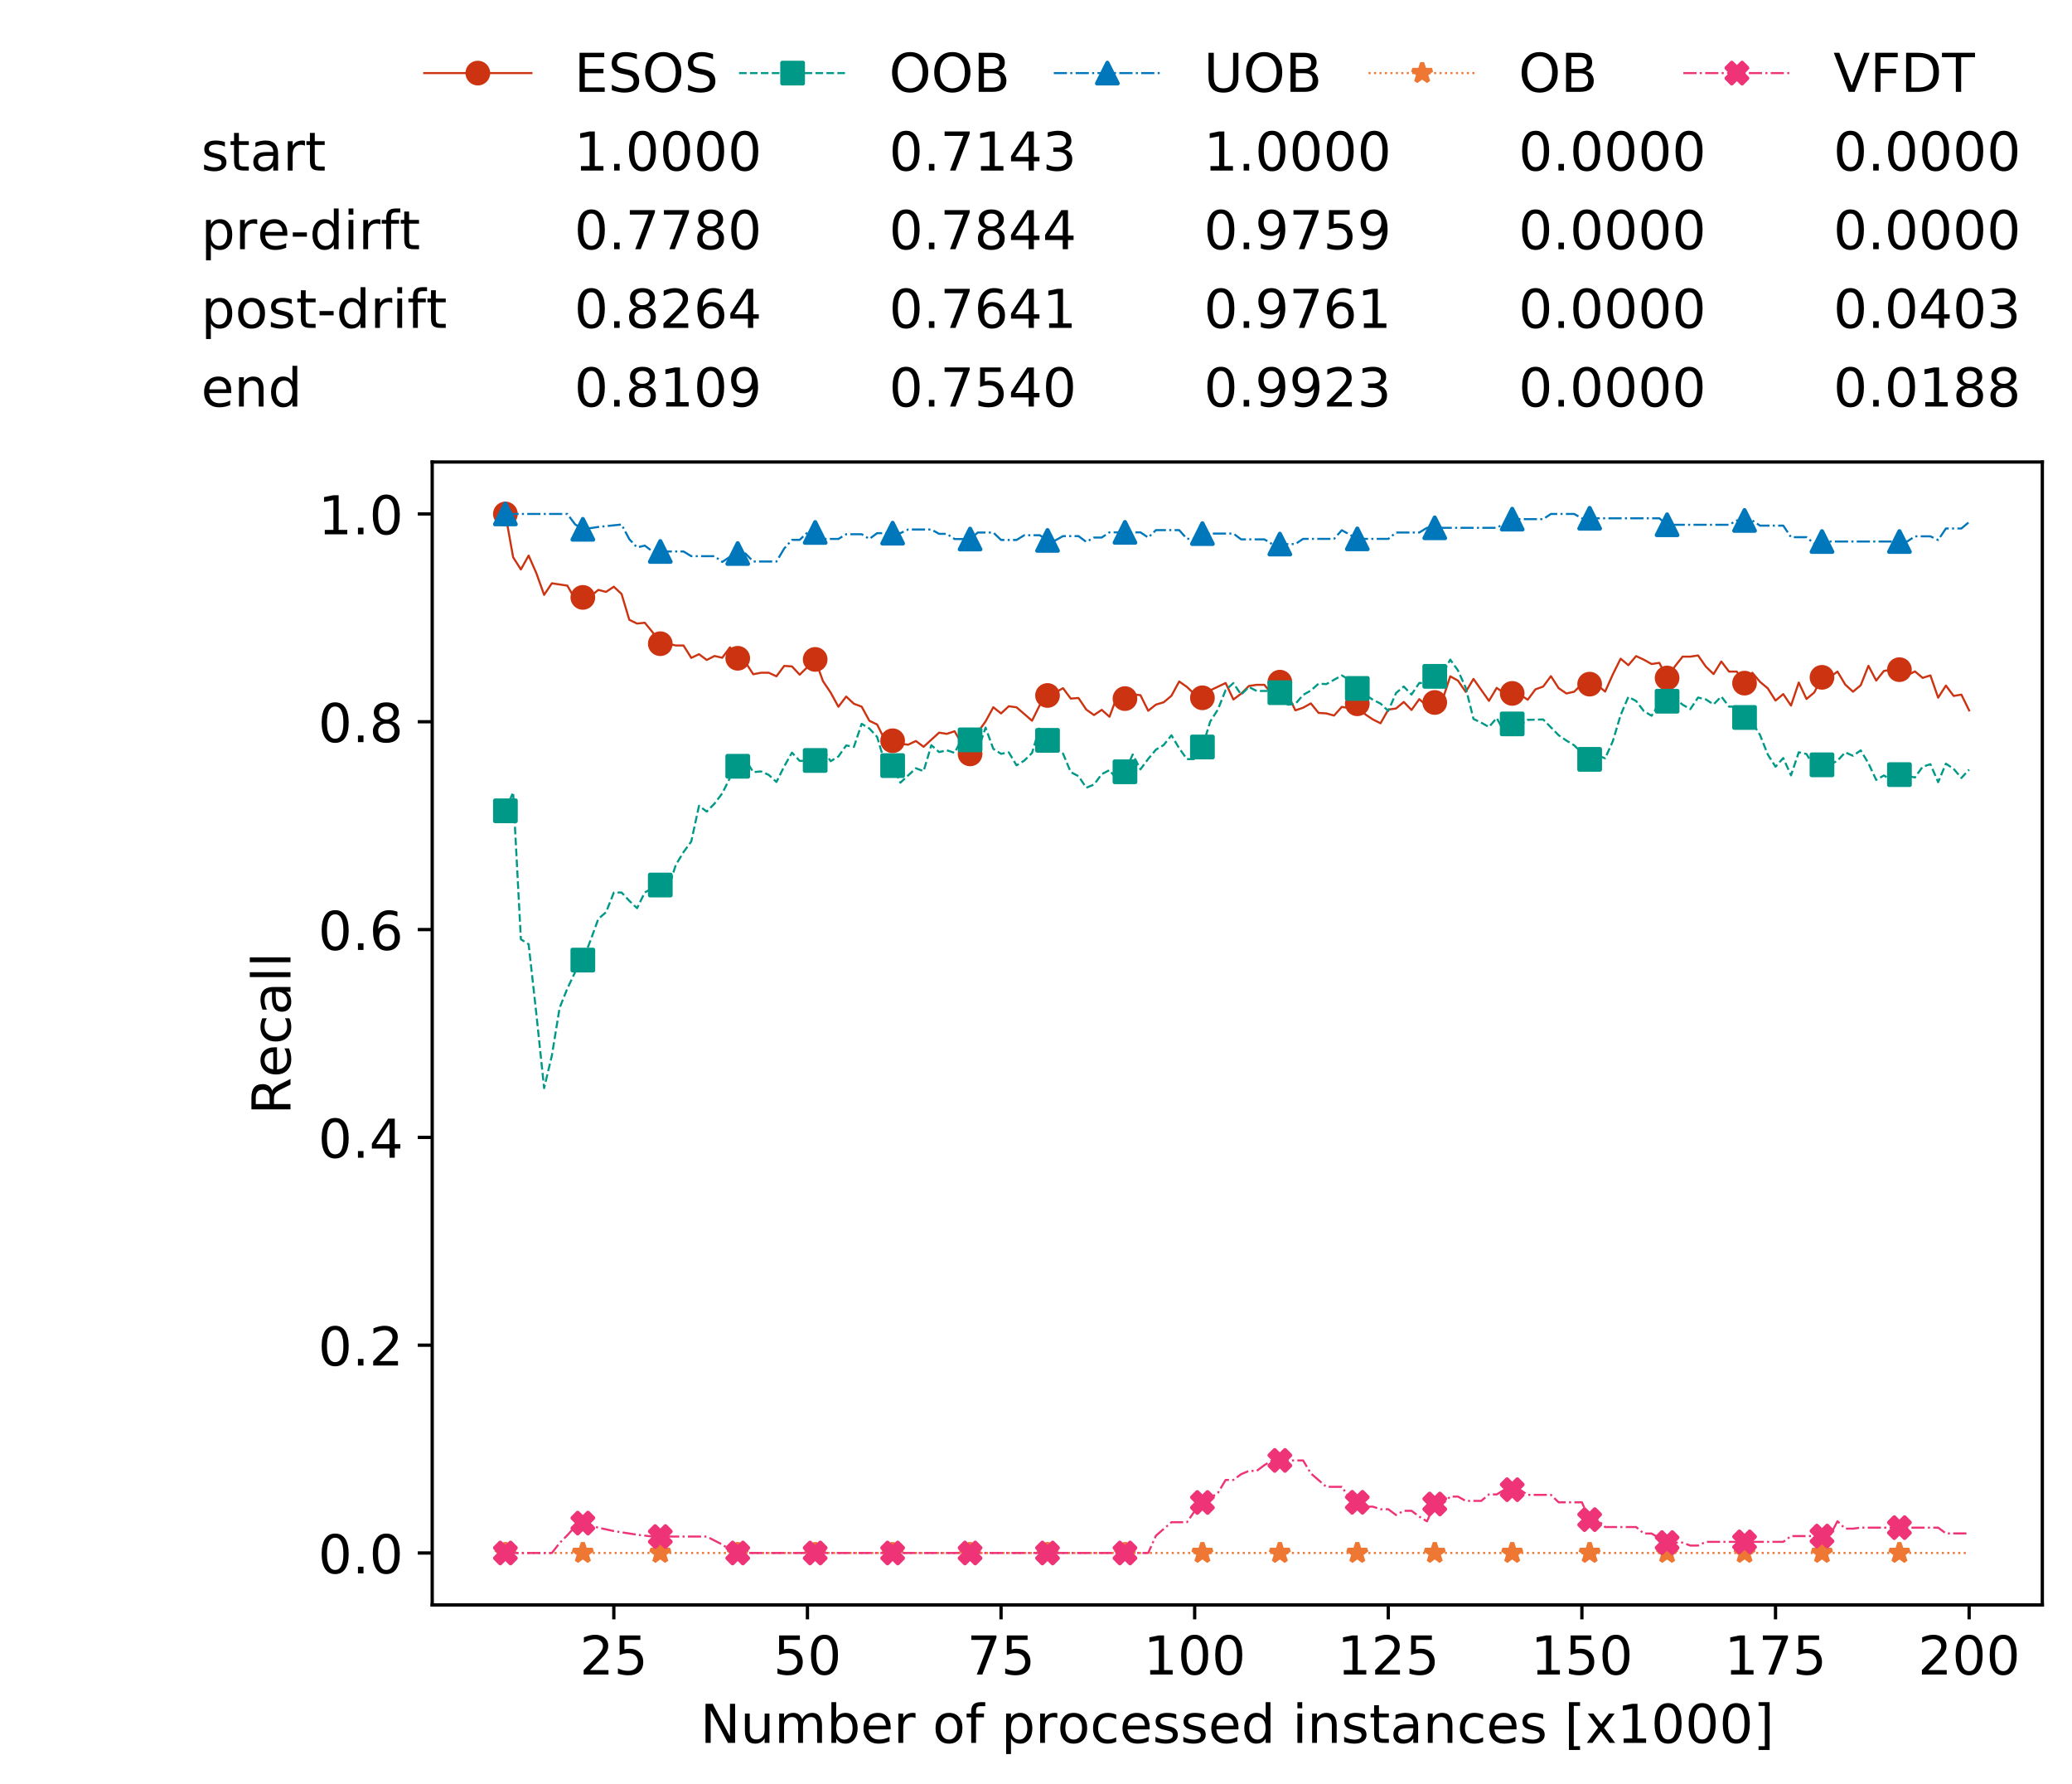 <?xml version="1.0" encoding="utf-8" standalone="no"?>
<!DOCTYPE svg PUBLIC "-//W3C//DTD SVG 1.1//EN"
  "http://www.w3.org/Graphics/SVG/1.1/DTD/svg11.dtd">
<!-- Created with matplotlib (https://matplotlib.org/) -->
<svg height="432.615pt" version="1.1" viewBox="0 0 502.65 432.615" width="502.65pt" xmlns="http://www.w3.org/2000/svg" xmlns:xlink="http://www.w3.org/1999/xlink">
 <defs>
  <style type="text/css">
*{stroke-linecap:butt;stroke-linejoin:round;white-space:pre;}
  </style>
 </defs>
 <g id="figure_1">
  <g id="patch_1">
   <path d="M 0 432.615 
L 502.65 432.615 
L 502.65 0 
L 0 0 
z
" style="fill:#ffffff;"/>
  </g>
  <g id="axes_1">
   <g id="patch_2">
    <path d="M 104.85 389.252 
L 495.45 389.252 
L 495.45 112.052 
L 104.85 112.052 
z
" style="fill:#ffffff;"/>
   </g>
   <g id="matplotlib.axis_1">
    <g id="xtick_1">
     <g id="line2d_1">
      <defs>
       <path d="M 0 0 
L 0 3.5 
" id="m7ce70ffcda" style="stroke:#000000;stroke-width:0.8;"/>
      </defs>
      <g>
       <use style="stroke:#000000;stroke-width:0.8;" x="148.908" xlink:href="#m7ce70ffcda" y="389.252"/>
      </g>
     </g>
     <g id="text_1">
      <!-- 25 -->
      <defs>
       <path d="M 19.188 8.297 
L 53.609 8.297 
L 53.609 0 
L 7.328 0 
L 7.328 8.297 
Q 12.938 14.109 22.625 23.891 
Q 32.328 33.688 34.812 36.531 
Q 39.547 41.844 41.422 45.531 
Q 43.312 49.219 43.312 52.781 
Q 43.312 58.594 39.234 62.25 
Q 35.156 65.922 28.609 65.922 
Q 23.969 65.922 18.812 64.312 
Q 13.672 62.703 7.812 59.422 
L 7.812 69.391 
Q 13.766 71.781 18.938 73 
Q 24.125 74.219 28.422 74.219 
Q 39.75 74.219 46.484 68.547 
Q 53.219 62.891 53.219 53.422 
Q 53.219 48.922 51.531 44.891 
Q 49.859 40.875 45.406 35.406 
Q 44.188 33.984 37.641 27.219 
Q 31.109 20.453 19.188 8.297 
z
" id="DejaVuSans-50"/>
       <path d="M 10.797 72.906 
L 49.516 72.906 
L 49.516 64.594 
L 19.828 64.594 
L 19.828 46.734 
Q 21.969 47.469 24.109 47.828 
Q 26.266 48.188 28.422 48.188 
Q 40.625 48.188 47.75 41.5 
Q 54.891 34.812 54.891 23.391 
Q 54.891 11.625 47.562 5.094 
Q 40.234 -1.422 26.906 -1.422 
Q 22.312 -1.422 17.547 -0.641 
Q 12.797 0.141 7.719 1.703 
L 7.719 11.625 
Q 12.109 9.234 16.797 8.062 
Q 21.484 6.891 26.703 6.891 
Q 35.156 6.891 40.078 11.328 
Q 45.016 15.766 45.016 23.391 
Q 45.016 31 40.078 35.438 
Q 35.156 39.891 26.703 39.891 
Q 22.75 39.891 18.812 39.016 
Q 14.891 38.141 10.797 36.281 
z
" id="DejaVuSans-53"/>
      </defs>
      <g transform="translate(140.636 406.13)scale(0.13 -0.13)">
       <use xlink:href="#DejaVuSans-50"/>
       <use x="63.623" xlink:href="#DejaVuSans-53"/>
      </g>
     </g>
    </g>
    <g id="xtick_2">
     <g id="line2d_2">
      <g>
       <use style="stroke:#000000;stroke-width:0.8;" x="195.877" xlink:href="#m7ce70ffcda" y="389.252"/>
      </g>
     </g>
     <g id="text_2">
      <!-- 50 -->
      <defs>
       <path d="M 31.781 66.406 
Q 24.172 66.406 20.328 58.906 
Q 16.5 51.422 16.5 36.375 
Q 16.5 21.391 20.328 13.891 
Q 24.172 6.391 31.781 6.391 
Q 39.453 6.391 43.281 13.891 
Q 47.125 21.391 47.125 36.375 
Q 47.125 51.422 43.281 58.906 
Q 39.453 66.406 31.781 66.406 
z
M 31.781 74.219 
Q 44.047 74.219 50.516 64.516 
Q 56.984 54.828 56.984 36.375 
Q 56.984 17.969 50.516 8.266 
Q 44.047 -1.422 31.781 -1.422 
Q 19.531 -1.422 13.062 8.266 
Q 6.594 17.969 6.594 36.375 
Q 6.594 54.828 13.062 64.516 
Q 19.531 74.219 31.781 74.219 
z
" id="DejaVuSans-48"/>
      </defs>
      <g transform="translate(187.606 406.13)scale(0.13 -0.13)">
       <use xlink:href="#DejaVuSans-53"/>
       <use x="63.623" xlink:href="#DejaVuSans-48"/>
      </g>
     </g>
    </g>
    <g id="xtick_3">
     <g id="line2d_3">
      <g>
       <use style="stroke:#000000;stroke-width:0.8;" x="242.847" xlink:href="#m7ce70ffcda" y="389.252"/>
      </g>
     </g>
     <g id="text_3">
      <!-- 75 -->
      <defs>
       <path d="M 8.203 72.906 
L 55.078 72.906 
L 55.078 68.703 
L 28.609 0 
L 18.312 0 
L 43.219 64.594 
L 8.203 64.594 
z
" id="DejaVuSans-55"/>
      </defs>
      <g transform="translate(234.576 406.13)scale(0.13 -0.13)">
       <use xlink:href="#DejaVuSans-55"/>
       <use x="63.623" xlink:href="#DejaVuSans-53"/>
      </g>
     </g>
    </g>
    <g id="xtick_4">
     <g id="line2d_4">
      <g>
       <use style="stroke:#000000;stroke-width:0.8;" x="289.817" xlink:href="#m7ce70ffcda" y="389.252"/>
      </g>
     </g>
     <g id="text_4">
      <!-- 100 -->
      <defs>
       <path d="M 12.406 8.297 
L 28.516 8.297 
L 28.516 63.922 
L 10.984 60.406 
L 10.984 69.391 
L 28.422 72.906 
L 38.281 72.906 
L 38.281 8.297 
L 54.391 8.297 
L 54.391 0 
L 12.406 0 
z
" id="DejaVuSans-49"/>
      </defs>
      <g transform="translate(277.41 406.13)scale(0.13 -0.13)">
       <use xlink:href="#DejaVuSans-49"/>
       <use x="63.623" xlink:href="#DejaVuSans-48"/>
       <use x="127.246" xlink:href="#DejaVuSans-48"/>
      </g>
     </g>
    </g>
    <g id="xtick_5">
     <g id="line2d_5">
      <g>
       <use style="stroke:#000000;stroke-width:0.8;" x="336.786" xlink:href="#m7ce70ffcda" y="389.252"/>
      </g>
     </g>
     <g id="text_5">
      <!-- 125 -->
      <g transform="translate(324.379 406.13)scale(0.13 -0.13)">
       <use xlink:href="#DejaVuSans-49"/>
       <use x="63.623" xlink:href="#DejaVuSans-50"/>
       <use x="127.246" xlink:href="#DejaVuSans-53"/>
      </g>
     </g>
    </g>
    <g id="xtick_6">
     <g id="line2d_6">
      <g>
       <use style="stroke:#000000;stroke-width:0.8;" x="383.756" xlink:href="#m7ce70ffcda" y="389.252"/>
      </g>
     </g>
     <g id="text_6">
      <!-- 150 -->
      <g transform="translate(371.349 406.13)scale(0.13 -0.13)">
       <use xlink:href="#DejaVuSans-49"/>
       <use x="63.623" xlink:href="#DejaVuSans-53"/>
       <use x="127.246" xlink:href="#DejaVuSans-48"/>
      </g>
     </g>
    </g>
    <g id="xtick_7">
     <g id="line2d_7">
      <g>
       <use style="stroke:#000000;stroke-width:0.8;" x="430.726" xlink:href="#m7ce70ffcda" y="389.252"/>
      </g>
     </g>
     <g id="text_7">
      <!-- 175 -->
      <g transform="translate(418.319 406.13)scale(0.13 -0.13)">
       <use xlink:href="#DejaVuSans-49"/>
       <use x="63.623" xlink:href="#DejaVuSans-55"/>
       <use x="127.246" xlink:href="#DejaVuSans-53"/>
      </g>
     </g>
    </g>
    <g id="xtick_8">
     <g id="line2d_8">
      <g>
       <use style="stroke:#000000;stroke-width:0.8;" x="477.695" xlink:href="#m7ce70ffcda" y="389.252"/>
      </g>
     </g>
     <g id="text_8">
      <!-- 200 -->
      <g transform="translate(465.289 406.13)scale(0.13 -0.13)">
       <use xlink:href="#DejaVuSans-50"/>
       <use x="63.623" xlink:href="#DejaVuSans-48"/>
       <use x="127.246" xlink:href="#DejaVuSans-48"/>
      </g>
     </g>
    </g>
    <g id="text_9">
     <!-- Number of processed instances [x1000] -->
     <defs>
      <path d="M 9.812 72.906 
L 23.094 72.906 
L 55.422 11.922 
L 55.422 72.906 
L 64.984 72.906 
L 64.984 0 
L 51.703 0 
L 19.391 60.984 
L 19.391 0 
L 9.812 0 
z
" id="DejaVuSans-78"/>
      <path d="M 8.5 21.578 
L 8.5 54.688 
L 17.484 54.688 
L 17.484 21.922 
Q 17.484 14.156 20.5 10.266 
Q 23.531 6.391 29.594 6.391 
Q 36.859 6.391 41.078 11.031 
Q 45.312 15.672 45.312 23.688 
L 45.312 54.688 
L 54.297 54.688 
L 54.297 0 
L 45.312 0 
L 45.312 8.406 
Q 42.047 3.422 37.719 1 
Q 33.406 -1.422 27.688 -1.422 
Q 18.266 -1.422 13.375 4.438 
Q 8.5 10.297 8.5 21.578 
z
M 31.109 56 
z
" id="DejaVuSans-117"/>
      <path d="M 52 44.188 
Q 55.375 50.25 60.062 53.125 
Q 64.75 56 71.094 56 
Q 79.641 56 84.281 50.016 
Q 88.922 44.047 88.922 33.016 
L 88.922 0 
L 79.891 0 
L 79.891 32.719 
Q 79.891 40.578 77.094 44.375 
Q 74.312 48.188 68.609 48.188 
Q 61.625 48.188 57.562 43.547 
Q 53.516 38.922 53.516 30.906 
L 53.516 0 
L 44.484 0 
L 44.484 32.719 
Q 44.484 40.625 41.703 44.406 
Q 38.922 48.188 33.109 48.188 
Q 26.219 48.188 22.156 43.531 
Q 18.109 38.875 18.109 30.906 
L 18.109 0 
L 9.078 0 
L 9.078 54.688 
L 18.109 54.688 
L 18.109 46.188 
Q 21.188 51.219 25.484 53.609 
Q 29.781 56 35.688 56 
Q 41.656 56 45.828 52.969 
Q 50 49.953 52 44.188 
z
" id="DejaVuSans-109"/>
      <path d="M 48.688 27.297 
Q 48.688 37.203 44.609 42.844 
Q 40.531 48.484 33.406 48.484 
Q 26.266 48.484 22.188 42.844 
Q 18.109 37.203 18.109 27.297 
Q 18.109 17.391 22.188 11.75 
Q 26.266 6.109 33.406 6.109 
Q 40.531 6.109 44.609 11.75 
Q 48.688 17.391 48.688 27.297 
z
M 18.109 46.391 
Q 20.953 51.266 25.266 53.625 
Q 29.594 56 35.594 56 
Q 45.562 56 51.781 48.094 
Q 58.016 40.188 58.016 27.297 
Q 58.016 14.406 51.781 6.484 
Q 45.562 -1.422 35.594 -1.422 
Q 29.594 -1.422 25.266 0.953 
Q 20.953 3.328 18.109 8.203 
L 18.109 0 
L 9.078 0 
L 9.078 75.984 
L 18.109 75.984 
z
" id="DejaVuSans-98"/>
      <path d="M 56.203 29.594 
L 56.203 25.203 
L 14.891 25.203 
Q 15.484 15.922 20.484 11.062 
Q 25.484 6.203 34.422 6.203 
Q 39.594 6.203 44.453 7.469 
Q 49.312 8.734 54.109 11.281 
L 54.109 2.781 
Q 49.266 0.734 44.188 -0.344 
Q 39.109 -1.422 33.891 -1.422 
Q 20.797 -1.422 13.156 6.188 
Q 5.516 13.812 5.516 26.812 
Q 5.516 40.234 12.766 48.109 
Q 20.016 56 32.328 56 
Q 43.359 56 49.781 48.891 
Q 56.203 41.797 56.203 29.594 
z
M 47.219 32.234 
Q 47.125 39.594 43.094 43.984 
Q 39.062 48.391 32.422 48.391 
Q 24.906 48.391 20.391 44.141 
Q 15.875 39.891 15.188 32.172 
z
" id="DejaVuSans-101"/>
      <path d="M 41.109 46.297 
Q 39.594 47.172 37.812 47.578 
Q 36.031 48 33.891 48 
Q 26.266 48 22.188 43.047 
Q 18.109 38.094 18.109 28.812 
L 18.109 0 
L 9.078 0 
L 9.078 54.688 
L 18.109 54.688 
L 18.109 46.188 
Q 20.953 51.172 25.484 53.578 
Q 30.031 56 36.531 56 
Q 37.453 56 38.578 55.875 
Q 39.703 55.766 41.062 55.516 
z
" id="DejaVuSans-114"/>
      <path id="DejaVuSans-32"/>
      <path d="M 30.609 48.391 
Q 23.391 48.391 19.188 42.75 
Q 14.984 37.109 14.984 27.297 
Q 14.984 17.484 19.156 11.844 
Q 23.344 6.203 30.609 6.203 
Q 37.797 6.203 41.984 11.859 
Q 46.188 17.531 46.188 27.297 
Q 46.188 37.016 41.984 42.703 
Q 37.797 48.391 30.609 48.391 
z
M 30.609 56 
Q 42.328 56 49.016 48.375 
Q 55.719 40.766 55.719 27.297 
Q 55.719 13.875 49.016 6.219 
Q 42.328 -1.422 30.609 -1.422 
Q 18.844 -1.422 12.172 6.219 
Q 5.516 13.875 5.516 27.297 
Q 5.516 40.766 12.172 48.375 
Q 18.844 56 30.609 56 
z
" id="DejaVuSans-111"/>
      <path d="M 37.109 75.984 
L 37.109 68.5 
L 28.516 68.5 
Q 23.688 68.5 21.797 66.547 
Q 19.922 64.594 19.922 59.516 
L 19.922 54.688 
L 34.719 54.688 
L 34.719 47.703 
L 19.922 47.703 
L 19.922 0 
L 10.891 0 
L 10.891 47.703 
L 2.297 47.703 
L 2.297 54.688 
L 10.891 54.688 
L 10.891 58.5 
Q 10.891 67.625 15.141 71.797 
Q 19.391 75.984 28.609 75.984 
z
" id="DejaVuSans-102"/>
      <path d="M 18.109 8.203 
L 18.109 -20.797 
L 9.078 -20.797 
L 9.078 54.688 
L 18.109 54.688 
L 18.109 46.391 
Q 20.953 51.266 25.266 53.625 
Q 29.594 56 35.594 56 
Q 45.562 56 51.781 48.094 
Q 58.016 40.188 58.016 27.297 
Q 58.016 14.406 51.781 6.484 
Q 45.562 -1.422 35.594 -1.422 
Q 29.594 -1.422 25.266 0.953 
Q 20.953 3.328 18.109 8.203 
z
M 48.688 27.297 
Q 48.688 37.203 44.609 42.844 
Q 40.531 48.484 33.406 48.484 
Q 26.266 48.484 22.188 42.844 
Q 18.109 37.203 18.109 27.297 
Q 18.109 17.391 22.188 11.75 
Q 26.266 6.109 33.406 6.109 
Q 40.531 6.109 44.609 11.75 
Q 48.688 17.391 48.688 27.297 
z
" id="DejaVuSans-112"/>
      <path d="M 48.781 52.594 
L 48.781 44.188 
Q 44.969 46.297 41.141 47.344 
Q 37.312 48.391 33.406 48.391 
Q 24.656 48.391 19.812 42.844 
Q 14.984 37.312 14.984 27.297 
Q 14.984 17.281 19.812 11.734 
Q 24.656 6.203 33.406 6.203 
Q 37.312 6.203 41.141 7.25 
Q 44.969 8.297 48.781 10.406 
L 48.781 2.094 
Q 45.016 0.344 40.984 -0.531 
Q 36.969 -1.422 32.422 -1.422 
Q 20.062 -1.422 12.781 6.344 
Q 5.516 14.109 5.516 27.297 
Q 5.516 40.672 12.859 48.328 
Q 20.219 56 33.016 56 
Q 37.156 56 41.109 55.141 
Q 45.062 54.297 48.781 52.594 
z
" id="DejaVuSans-99"/>
      <path d="M 44.281 53.078 
L 44.281 44.578 
Q 40.484 46.531 36.375 47.5 
Q 32.281 48.484 27.875 48.484 
Q 21.188 48.484 17.844 46.438 
Q 14.5 44.391 14.5 40.281 
Q 14.5 37.156 16.891 35.375 
Q 19.281 33.594 26.516 31.984 
L 29.594 31.297 
Q 39.156 29.25 43.188 25.516 
Q 47.219 21.781 47.219 15.094 
Q 47.219 7.469 41.188 3.016 
Q 35.156 -1.422 24.609 -1.422 
Q 20.219 -1.422 15.453 -0.562 
Q 10.688 0.297 5.422 2 
L 5.422 11.281 
Q 10.406 8.688 15.234 7.391 
Q 20.062 6.109 24.812 6.109 
Q 31.156 6.109 34.562 8.281 
Q 37.984 10.453 37.984 14.406 
Q 37.984 18.062 35.516 20.016 
Q 33.062 21.969 24.703 23.781 
L 21.578 24.516 
Q 13.234 26.266 9.516 29.906 
Q 5.812 33.547 5.812 39.891 
Q 5.812 47.609 11.281 51.797 
Q 16.75 56 26.812 56 
Q 31.781 56 36.172 55.266 
Q 40.578 54.547 44.281 53.078 
z
" id="DejaVuSans-115"/>
      <path d="M 45.406 46.391 
L 45.406 75.984 
L 54.391 75.984 
L 54.391 0 
L 45.406 0 
L 45.406 8.203 
Q 42.578 3.328 38.25 0.953 
Q 33.938 -1.422 27.875 -1.422 
Q 17.969 -1.422 11.734 6.484 
Q 5.516 14.406 5.516 27.297 
Q 5.516 40.188 11.734 48.094 
Q 17.969 56 27.875 56 
Q 33.938 56 38.25 53.625 
Q 42.578 51.266 45.406 46.391 
z
M 14.797 27.297 
Q 14.797 17.391 18.875 11.75 
Q 22.953 6.109 30.078 6.109 
Q 37.203 6.109 41.297 11.75 
Q 45.406 17.391 45.406 27.297 
Q 45.406 37.203 41.297 42.844 
Q 37.203 48.484 30.078 48.484 
Q 22.953 48.484 18.875 42.844 
Q 14.797 37.203 14.797 27.297 
z
" id="DejaVuSans-100"/>
      <path d="M 9.422 54.688 
L 18.406 54.688 
L 18.406 0 
L 9.422 0 
z
M 9.422 75.984 
L 18.406 75.984 
L 18.406 64.594 
L 9.422 64.594 
z
" id="DejaVuSans-105"/>
      <path d="M 54.891 33.016 
L 54.891 0 
L 45.906 0 
L 45.906 32.719 
Q 45.906 40.484 42.875 44.328 
Q 39.844 48.188 33.797 48.188 
Q 26.516 48.188 22.312 43.547 
Q 18.109 38.922 18.109 30.906 
L 18.109 0 
L 9.078 0 
L 9.078 54.688 
L 18.109 54.688 
L 18.109 46.188 
Q 21.344 51.125 25.703 53.562 
Q 30.078 56 35.797 56 
Q 45.219 56 50.047 50.172 
Q 54.891 44.344 54.891 33.016 
z
" id="DejaVuSans-110"/>
      <path d="M 18.312 70.219 
L 18.312 54.688 
L 36.812 54.688 
L 36.812 47.703 
L 18.312 47.703 
L 18.312 18.016 
Q 18.312 11.328 20.141 9.422 
Q 21.969 7.516 27.594 7.516 
L 36.812 7.516 
L 36.812 0 
L 27.594 0 
Q 17.188 0 13.234 3.875 
Q 9.281 7.766 9.281 18.016 
L 9.281 47.703 
L 2.688 47.703 
L 2.688 54.688 
L 9.281 54.688 
L 9.281 70.219 
z
" id="DejaVuSans-116"/>
      <path d="M 34.281 27.484 
Q 23.391 27.484 19.188 25 
Q 14.984 22.516 14.984 16.5 
Q 14.984 11.719 18.141 8.906 
Q 21.297 6.109 26.703 6.109 
Q 34.188 6.109 38.703 11.406 
Q 43.219 16.703 43.219 25.484 
L 43.219 27.484 
z
M 52.203 31.203 
L 52.203 0 
L 43.219 0 
L 43.219 8.297 
Q 40.141 3.328 35.547 0.953 
Q 30.953 -1.422 24.312 -1.422 
Q 15.922 -1.422 10.953 3.297 
Q 6 8.016 6 15.922 
Q 6 25.141 12.172 29.828 
Q 18.359 34.516 30.609 34.516 
L 43.219 34.516 
L 43.219 35.406 
Q 43.219 41.609 39.141 45 
Q 35.062 48.391 27.688 48.391 
Q 23 48.391 18.547 47.266 
Q 14.109 46.141 10.016 43.891 
L 10.016 52.203 
Q 14.938 54.109 19.578 55.047 
Q 24.219 56 28.609 56 
Q 40.484 56 46.344 49.844 
Q 52.203 43.703 52.203 31.203 
z
" id="DejaVuSans-97"/>
      <path d="M 8.594 75.984 
L 29.297 75.984 
L 29.297 69 
L 17.578 69 
L 17.578 -6.203 
L 29.297 -6.203 
L 29.297 -13.188 
L 8.594 -13.188 
z
" id="DejaVuSans-91"/>
      <path d="M 54.891 54.688 
L 35.109 28.078 
L 55.906 0 
L 45.312 0 
L 29.391 21.484 
L 13.484 0 
L 2.875 0 
L 24.125 28.609 
L 4.688 54.688 
L 15.281 54.688 
L 29.781 35.203 
L 44.281 54.688 
z
" id="DejaVuSans-120"/>
      <path d="M 30.422 75.984 
L 30.422 -13.188 
L 9.719 -13.188 
L 9.719 -6.203 
L 21.391 -6.203 
L 21.391 69 
L 9.719 69 
L 9.719 75.984 
z
" id="DejaVuSans-93"/>
     </defs>
     <g transform="translate(169.881 422.711)scale(0.13 -0.13)">
      <use xlink:href="#DejaVuSans-78"/>
      <use x="74.805" xlink:href="#DejaVuSans-117"/>
      <use x="138.184" xlink:href="#DejaVuSans-109"/>
      <use x="235.596" xlink:href="#DejaVuSans-98"/>
      <use x="299.072" xlink:href="#DejaVuSans-101"/>
      <use x="360.596" xlink:href="#DejaVuSans-114"/>
      <use x="401.709" xlink:href="#DejaVuSans-32"/>
      <use x="433.496" xlink:href="#DejaVuSans-111"/>
      <use x="494.678" xlink:href="#DejaVuSans-102"/>
      <use x="529.883" xlink:href="#DejaVuSans-32"/>
      <use x="561.67" xlink:href="#DejaVuSans-112"/>
      <use x="625.146" xlink:href="#DejaVuSans-114"/>
      <use x="666.229" xlink:href="#DejaVuSans-111"/>
      <use x="727.41" xlink:href="#DejaVuSans-99"/>
      <use x="782.391" xlink:href="#DejaVuSans-101"/>
      <use x="843.914" xlink:href="#DejaVuSans-115"/>
      <use x="896.014" xlink:href="#DejaVuSans-115"/>
      <use x="948.113" xlink:href="#DejaVuSans-101"/>
      <use x="1009.637" xlink:href="#DejaVuSans-100"/>
      <use x="1073.113" xlink:href="#DejaVuSans-32"/>
      <use x="1104.9" xlink:href="#DejaVuSans-105"/>
      <use x="1132.684" xlink:href="#DejaVuSans-110"/>
      <use x="1196.062" xlink:href="#DejaVuSans-115"/>
      <use x="1248.162" xlink:href="#DejaVuSans-116"/>
      <use x="1287.371" xlink:href="#DejaVuSans-97"/>
      <use x="1348.65" xlink:href="#DejaVuSans-110"/>
      <use x="1412.029" xlink:href="#DejaVuSans-99"/>
      <use x="1467.01" xlink:href="#DejaVuSans-101"/>
      <use x="1528.533" xlink:href="#DejaVuSans-115"/>
      <use x="1580.633" xlink:href="#DejaVuSans-32"/>
      <use x="1612.42" xlink:href="#DejaVuSans-91"/>
      <use x="1651.434" xlink:href="#DejaVuSans-120"/>
      <use x="1710.613" xlink:href="#DejaVuSans-49"/>
      <use x="1774.236" xlink:href="#DejaVuSans-48"/>
      <use x="1837.859" xlink:href="#DejaVuSans-48"/>
      <use x="1901.482" xlink:href="#DejaVuSans-48"/>
      <use x="1965.105" xlink:href="#DejaVuSans-93"/>
     </g>
    </g>
   </g>
   <g id="matplotlib.axis_2">
    <g id="ytick_1">
     <g id="line2d_9">
      <defs>
       <path d="M 0 0 
L -3.5 0 
" id="m43ffc1103d" style="stroke:#000000;stroke-width:0.8;"/>
      </defs>
      <g>
       <use style="stroke:#000000;stroke-width:0.8;" x="104.85" xlink:href="#m43ffc1103d" y="376.652"/>
      </g>
     </g>
     <g id="text_10">
      <!-- 0.0 -->
      <defs>
       <path d="M 10.688 12.406 
L 21 12.406 
L 21 0 
L 10.688 0 
z
" id="DejaVuSans-46"/>
      </defs>
      <g transform="translate(77.176 381.591)scale(0.13 -0.13)">
       <use xlink:href="#DejaVuSans-48"/>
       <use x="63.623" xlink:href="#DejaVuSans-46"/>
       <use x="95.41" xlink:href="#DejaVuSans-48"/>
      </g>
     </g>
    </g>
    <g id="ytick_2">
     <g id="line2d_10">
      <g>
       <use style="stroke:#000000;stroke-width:0.8;" x="104.85" xlink:href="#m43ffc1103d" y="326.252"/>
      </g>
     </g>
     <g id="text_11">
      <!-- 0.2 -->
      <g transform="translate(77.176 331.191)scale(0.13 -0.13)">
       <use xlink:href="#DejaVuSans-48"/>
       <use x="63.623" xlink:href="#DejaVuSans-46"/>
       <use x="95.41" xlink:href="#DejaVuSans-50"/>
      </g>
     </g>
    </g>
    <g id="ytick_3">
     <g id="line2d_11">
      <g>
       <use style="stroke:#000000;stroke-width:0.8;" x="104.85" xlink:href="#m43ffc1103d" y="275.852"/>
      </g>
     </g>
     <g id="text_12">
      <!-- 0.4 -->
      <defs>
       <path d="M 37.797 64.312 
L 12.891 25.391 
L 37.797 25.391 
z
M 35.203 72.906 
L 47.609 72.906 
L 47.609 25.391 
L 58.016 25.391 
L 58.016 17.188 
L 47.609 17.188 
L 47.609 0 
L 37.797 0 
L 37.797 17.188 
L 4.891 17.188 
L 4.891 26.703 
z
" id="DejaVuSans-52"/>
      </defs>
      <g transform="translate(77.176 280.791)scale(0.13 -0.13)">
       <use xlink:href="#DejaVuSans-48"/>
       <use x="63.623" xlink:href="#DejaVuSans-46"/>
       <use x="95.41" xlink:href="#DejaVuSans-52"/>
      </g>
     </g>
    </g>
    <g id="ytick_4">
     <g id="line2d_12">
      <g>
       <use style="stroke:#000000;stroke-width:0.8;" x="104.85" xlink:href="#m43ffc1103d" y="225.452"/>
      </g>
     </g>
     <g id="text_13">
      <!-- 0.6 -->
      <defs>
       <path d="M 33.016 40.375 
Q 26.375 40.375 22.484 35.828 
Q 18.609 31.297 18.609 23.391 
Q 18.609 15.531 22.484 10.953 
Q 26.375 6.391 33.016 6.391 
Q 39.656 6.391 43.531 10.953 
Q 47.406 15.531 47.406 23.391 
Q 47.406 31.297 43.531 35.828 
Q 39.656 40.375 33.016 40.375 
z
M 52.594 71.297 
L 52.594 62.312 
Q 48.875 64.062 45.094 64.984 
Q 41.312 65.922 37.594 65.922 
Q 27.828 65.922 22.672 59.328 
Q 17.531 52.734 16.797 39.406 
Q 19.672 43.656 24.016 45.922 
Q 28.375 48.188 33.594 48.188 
Q 44.578 48.188 50.953 41.516 
Q 57.328 34.859 57.328 23.391 
Q 57.328 12.156 50.688 5.359 
Q 44.047 -1.422 33.016 -1.422 
Q 20.359 -1.422 13.672 8.266 
Q 6.984 17.969 6.984 36.375 
Q 6.984 53.656 15.188 63.938 
Q 23.391 74.219 37.203 74.219 
Q 40.922 74.219 44.703 73.484 
Q 48.484 72.75 52.594 71.297 
z
" id="DejaVuSans-54"/>
      </defs>
      <g transform="translate(77.176 230.391)scale(0.13 -0.13)">
       <use xlink:href="#DejaVuSans-48"/>
       <use x="63.623" xlink:href="#DejaVuSans-46"/>
       <use x="95.41" xlink:href="#DejaVuSans-54"/>
      </g>
     </g>
    </g>
    <g id="ytick_5">
     <g id="line2d_13">
      <g>
       <use style="stroke:#000000;stroke-width:0.8;" x="104.85" xlink:href="#m43ffc1103d" y="175.052"/>
      </g>
     </g>
     <g id="text_14">
      <!-- 0.8 -->
      <defs>
       <path d="M 31.781 34.625 
Q 24.75 34.625 20.719 30.859 
Q 16.703 27.094 16.703 20.516 
Q 16.703 13.922 20.719 10.156 
Q 24.75 6.391 31.781 6.391 
Q 38.812 6.391 42.859 10.172 
Q 46.922 13.969 46.922 20.516 
Q 46.922 27.094 42.891 30.859 
Q 38.875 34.625 31.781 34.625 
z
M 21.922 38.812 
Q 15.578 40.375 12.031 44.719 
Q 8.5 49.078 8.5 55.328 
Q 8.5 64.062 14.719 69.141 
Q 20.953 74.219 31.781 74.219 
Q 42.672 74.219 48.875 69.141 
Q 55.078 64.062 55.078 55.328 
Q 55.078 49.078 51.531 44.719 
Q 48 40.375 41.703 38.812 
Q 48.828 37.156 52.797 32.312 
Q 56.781 27.484 56.781 20.516 
Q 56.781 9.906 50.312 4.234 
Q 43.844 -1.422 31.781 -1.422 
Q 19.734 -1.422 13.25 4.234 
Q 6.781 9.906 6.781 20.516 
Q 6.781 27.484 10.781 32.312 
Q 14.797 37.156 21.922 38.812 
z
M 18.312 54.391 
Q 18.312 48.734 21.844 45.562 
Q 25.391 42.391 31.781 42.391 
Q 38.141 42.391 41.719 45.562 
Q 45.312 48.734 45.312 54.391 
Q 45.312 60.062 41.719 63.234 
Q 38.141 66.406 31.781 66.406 
Q 25.391 66.406 21.844 63.234 
Q 18.312 60.062 18.312 54.391 
z
" id="DejaVuSans-56"/>
      </defs>
      <g transform="translate(77.176 179.991)scale(0.13 -0.13)">
       <use xlink:href="#DejaVuSans-48"/>
       <use x="63.623" xlink:href="#DejaVuSans-46"/>
       <use x="95.41" xlink:href="#DejaVuSans-56"/>
      </g>
     </g>
    </g>
    <g id="ytick_6">
     <g id="line2d_14">
      <g>
       <use style="stroke:#000000;stroke-width:0.8;" x="104.85" xlink:href="#m43ffc1103d" y="124.652"/>
      </g>
     </g>
     <g id="text_15">
      <!-- 1.0 -->
      <g transform="translate(77.176 129.591)scale(0.13 -0.13)">
       <use xlink:href="#DejaVuSans-49"/>
       <use x="63.623" xlink:href="#DejaVuSans-46"/>
       <use x="95.41" xlink:href="#DejaVuSans-48"/>
      </g>
     </g>
    </g>
    <g id="text_16">
     <!-- Recall -->
     <defs>
      <path d="M 44.391 34.188 
Q 47.562 33.109 50.562 29.594 
Q 53.562 26.078 56.594 19.922 
L 66.609 0 
L 56 0 
L 46.688 18.703 
Q 43.062 26.031 39.672 28.422 
Q 36.281 30.812 30.422 30.812 
L 19.672 30.812 
L 19.672 0 
L 9.812 0 
L 9.812 72.906 
L 32.078 72.906 
Q 44.578 72.906 50.734 67.672 
Q 56.891 62.453 56.891 51.906 
Q 56.891 45.016 53.688 40.469 
Q 50.484 35.938 44.391 34.188 
z
M 19.672 64.797 
L 19.672 38.922 
L 32.078 38.922 
Q 39.203 38.922 42.844 42.219 
Q 46.484 45.516 46.484 51.906 
Q 46.484 58.297 42.844 61.547 
Q 39.203 64.797 32.078 64.797 
z
" id="DejaVuSans-82"/>
      <path d="M 9.422 75.984 
L 18.406 75.984 
L 18.406 0 
L 9.422 0 
z
" id="DejaVuSans-108"/>
     </defs>
     <g transform="translate(70.472 270.333)rotate(-90)scale(0.13 -0.13)">
      <use xlink:href="#DejaVuSans-82"/>
      <use x="69.42" xlink:href="#DejaVuSans-101"/>
      <use x="130.943" xlink:href="#DejaVuSans-99"/>
      <use x="185.924" xlink:href="#DejaVuSans-97"/>
      <use x="247.203" xlink:href="#DejaVuSans-108"/>
      <use x="274.986" xlink:href="#DejaVuSans-108"/>
     </g>
    </g>
   </g>
   <g id="line2d_15"/>
   <g id="line2d_16"/>
   <g id="line2d_17"/>
   <g id="line2d_18"/>
   <g id="line2d_19"/>
   <g id="line2d_20">
    <path clip-path="url(#p3dcff7f679)" d="M 122.605 124.652 
L 124.483 135.152 
L 126.362 138.113 
L 128.241 134.748 
L 130.12 139.029 
L 131.998 144.269 
L 133.877 141.466 
L 137.635 142.038 
L 139.514 145.339 
L 141.392 144.89 
L 143.271 144.604 
L 145.15 143.069 
L 147.029 143.553 
L 148.908 142.293 
L 150.786 144.054 
L 152.665 150.325 
L 154.544 151.232 
L 156.423 151.039 
L 158.302 153.319 
L 160.18 156.119 
L 162.059 156.119 
L 163.938 156.55 
L 165.817 156.55 
L 167.695 159.557 
L 169.574 158.666 
L 171.453 160.066 
L 173.332 159.097 
L 175.211 159.527 
L 177.089 157.007 
L 178.968 159.656 
L 180.847 160.616 
L 182.726 163.524 
L 184.605 163.164 
L 186.483 163.164 
L 188.362 164.023 
L 190.241 161.503 
L 192.12 161.627 
L 193.998 163.631 
L 197.756 159.931 
L 199.635 165.181 
L 201.514 167.981 
L 203.392 171.418 
L 205.271 168.936 
L 207.15 170.686 
L 209.029 171.386 
L 210.908 174.822 
L 212.786 175.713 
L 214.665 179.493 
L 216.544 179.657 
L 218.423 180.377 
L 220.302 180.619 
L 222.18 179.719 
L 224.059 181.119 
L 227.817 177.689 
L 229.695 177.985 
L 231.574 177.355 
L 233.453 180.595 
L 235.332 182.845 
L 237.211 177.595 
L 239.089 174.97 
L 240.968 171.534 
L 242.847 173.034 
L 244.726 171.284 
L 246.605 171.547 
L 250.362 174.797 
L 252.241 171.017 
L 254.12 168.677 
L 255.998 167.957 
L 257.877 166.907 
L 259.756 169.427 
L 261.635 169.287 
L 263.514 172.087 
L 265.392 173.423 
L 267.271 172.163 
L 269.15 173.843 
L 271.029 168.803 
L 272.908 169.433 
L 274.786 168.383 
L 276.665 168.608 
L 278.544 172.388 
L 280.423 170.888 
L 282.302 170.328 
L 284.18 168.753 
L 286.059 165.288 
L 287.938 166.601 
L 289.817 168.401 
L 291.695 169.241 
L 293.574 167.441 
L 297.332 165.656 
L 299.211 169.646 
L 301.089 168.246 
L 302.968 166.384 
L 304.847 166.094 
L 306.726 166.094 
L 308.605 168.384 
L 310.483 165.444 
L 312.362 168.352 
L 314.241 172.279 
L 316.12 171.649 
L 317.998 170.599 
L 319.877 172.909 
L 321.756 173.022 
L 323.635 173.547 
L 325.514 171.447 
L 327.392 171.747 
L 329.271 170.697 
L 331.15 173.217 
L 333.029 174.477 
L 334.908 175.422 
L 336.786 172.11 
L 338.665 171.83 
L 340.544 170.255 
L 342.423 172.194 
L 344.302 169.569 
L 346.18 171.215 
L 348.059 170.375 
L 349.938 169.759 
L 351.817 164.031 
L 353.695 165.081 
L 355.574 167.811 
L 357.453 164.661 
L 361.211 169.986 
L 363.089 166.836 
L 364.968 168.173 
L 366.847 168.173 
L 368.726 168.453 
L 370.605 169.713 
L 372.483 167.193 
L 374.362 166.514 
L 376.241 163.994 
L 378.12 166.902 
L 379.998 168.194 
L 381.877 167.765 
L 383.756 165.927 
L 385.635 165.927 
L 387.514 166.156 
L 389.392 167.731 
L 391.271 163.531 
L 393.15 159.751 
L 395.029 161.326 
L 396.908 159.126 
L 398.786 160.001 
L 400.665 161.051 
L 402.544 160.765 
L 404.423 164.44 
L 406.302 161.64 
L 408.18 159.26 
L 410.059 159.26 
L 411.938 158.969 
L 413.817 161.669 
L 415.695 163.486 
L 417.574 160.432 
L 419.453 162.886 
L 421.332 162.886 
L 423.211 165.686 
L 425.089 163.166 
L 426.968 165.371 
L 428.847 166.946 
L 430.726 169.911 
L 432.605 168.336 
L 434.483 171.136 
L 436.362 165.536 
L 438.241 169.526 
L 440.12 167.951 
L 441.998 164.276 
L 443.877 164.276 
L 445.756 162.876 
L 447.635 166.026 
L 449.514 167.757 
L 451.392 166.202 
L 453.271 161.477 
L 455.15 165.057 
L 457.029 162.717 
L 458.908 162.417 
L 460.786 162.417 
L 462.665 163.817 
L 464.544 162.837 
L 466.423 164.412 
L 468.302 163.81 
L 470.18 169.21 
L 472.059 166.27 
L 473.938 168.79 
L 475.817 168.475 
L 477.695 172.3 
L 477.695 172.3 
" style="fill:none;stroke:#cc3311;stroke-linecap:square;stroke-width:0.5;"/>
    <defs>
     <path d="M 0 2.5 
C 0.663 2.5 1.299 2.237 1.768 1.768 
C 2.237 1.299 2.5 0.663 2.5 0 
C 2.5 -0.663 2.237 -1.299 1.768 -1.768 
C 1.299 -2.237 0.663 -2.5 0 -2.5 
C -0.663 -2.5 -1.299 -2.237 -1.768 -1.768 
C -2.237 -1.299 -2.5 -0.663 -2.5 0 
C -2.5 0.663 -2.237 1.299 -1.768 1.768 
C -1.299 2.237 -0.663 2.5 0 2.5 
z
" id="m7fd1f503ea" style="stroke:#cc3311;"/>
    </defs>
    <g clip-path="url(#p3dcff7f679)">
     <use style="fill:#cc3311;stroke:#cc3311;" x="122.605" xlink:href="#m7fd1f503ea" y="124.652"/>
     <use style="fill:#cc3311;stroke:#cc3311;" x="141.392" xlink:href="#m7fd1f503ea" y="144.89"/>
     <use style="fill:#cc3311;stroke:#cc3311;" x="160.18" xlink:href="#m7fd1f503ea" y="156.119"/>
     <use style="fill:#cc3311;stroke:#cc3311;" x="178.968" xlink:href="#m7fd1f503ea" y="159.656"/>
     <use style="fill:#cc3311;stroke:#cc3311;" x="197.756" xlink:href="#m7fd1f503ea" y="159.931"/>
     <use style="fill:#cc3311;stroke:#cc3311;" x="216.544" xlink:href="#m7fd1f503ea" y="179.657"/>
     <use style="fill:#cc3311;stroke:#cc3311;" x="235.332" xlink:href="#m7fd1f503ea" y="182.845"/>
     <use style="fill:#cc3311;stroke:#cc3311;" x="254.12" xlink:href="#m7fd1f503ea" y="168.677"/>
     <use style="fill:#cc3311;stroke:#cc3311;" x="272.908" xlink:href="#m7fd1f503ea" y="169.433"/>
     <use style="fill:#cc3311;stroke:#cc3311;" x="291.695" xlink:href="#m7fd1f503ea" y="169.241"/>
     <use style="fill:#cc3311;stroke:#cc3311;" x="310.483" xlink:href="#m7fd1f503ea" y="165.444"/>
     <use style="fill:#cc3311;stroke:#cc3311;" x="329.271" xlink:href="#m7fd1f503ea" y="170.697"/>
     <use style="fill:#cc3311;stroke:#cc3311;" x="348.059" xlink:href="#m7fd1f503ea" y="170.375"/>
     <use style="fill:#cc3311;stroke:#cc3311;" x="366.847" xlink:href="#m7fd1f503ea" y="168.173"/>
     <use style="fill:#cc3311;stroke:#cc3311;" x="385.635" xlink:href="#m7fd1f503ea" y="165.927"/>
     <use style="fill:#cc3311;stroke:#cc3311;" x="404.423" xlink:href="#m7fd1f503ea" y="164.44"/>
     <use style="fill:#cc3311;stroke:#cc3311;" x="423.211" xlink:href="#m7fd1f503ea" y="165.686"/>
     <use style="fill:#cc3311;stroke:#cc3311;" x="441.998" xlink:href="#m7fd1f503ea" y="164.276"/>
     <use style="fill:#cc3311;stroke:#cc3311;" x="460.786" xlink:href="#m7fd1f503ea" y="162.417"/>
    </g>
   </g>
   <g id="line2d_21"/>
   <g id="line2d_22"/>
   <g id="line2d_23"/>
   <g id="line2d_24"/>
   <g id="line2d_25">
    <path clip-path="url(#p3dcff7f679)" d="M 122.605 196.652 
L 124.483 192.152 
L 126.362 227.806 
L 128.241 229.017 
L 130.12 245.944 
L 131.998 263.911 
L 133.877 256.016 
L 135.756 244.442 
L 137.635 239.747 
L 139.514 235.798 
L 141.392 232.853 
L 143.271 228.036 
L 145.15 222.853 
L 147.029 221.238 
L 148.908 216.479 
L 150.786 216.467 
L 152.665 218.478 
L 154.544 220.266 
L 156.423 216.439 
L 158.302 215.45 
L 160.18 214.65 
L 162.059 215.7 
L 163.938 209.777 
L 165.817 206.667 
L 167.695 204.09 
L 169.574 195.436 
L 171.453 196.836 
L 173.332 194.897 
L 175.211 192.42 
L 177.089 188.64 
L 178.968 185.848 
L 180.847 184.228 
L 182.726 187.274 
L 184.605 187.094 
L 186.483 187.934 
L 188.362 189.653 
L 190.241 185.873 
L 192.12 182.537 
L 193.998 184.542 
L 197.756 184.442 
L 199.635 181.817 
L 201.514 184.617 
L 203.392 183.471 
L 205.271 180.799 
L 207.15 181.149 
L 209.029 175.549 
L 210.908 176.694 
L 212.786 178.73 
L 214.665 185.03 
L 216.544 185.685 
L 218.423 189.825 
L 222.18 186.329 
L 224.059 187.029 
L 225.938 180.729 
L 227.817 182.409 
L 229.695 181.964 
L 231.574 182.594 
L 233.453 178.994 
L 235.332 179.444 
L 237.211 182.069 
L 239.089 176.469 
L 240.968 181.624 
L 242.847 182.824 
L 244.726 182.474 
L 246.605 185.624 
L 248.483 184.478 
L 250.362 182.617 
L 252.241 176.317 
L 254.12 179.557 
L 255.998 181.717 
L 257.877 182.767 
L 259.756 187.267 
L 261.635 188.247 
L 263.514 191.047 
L 265.392 190.283 
L 267.271 187.763 
L 269.15 186.783 
L 271.029 189.074 
L 272.908 187.184 
L 274.786 182.984 
L 276.665 186.584 
L 278.544 184.064 
L 280.423 181.814 
L 282.302 180.694 
L 284.18 178.332 
L 286.059 181.482 
L 287.938 184.107 
L 289.817 184.107 
L 291.695 181.167 
L 293.574 175.017 
L 295.453 172.077 
L 297.332 167.352 
L 299.211 165.672 
L 301.089 168.472 
L 302.968 166.61 
L 304.847 167.579 
L 308.605 167.579 
L 310.483 167.999 
L 312.362 170.907 
L 314.241 170.744 
L 316.12 168.539 
L 317.998 167.489 
L 319.877 165.809 
L 321.756 165.921 
L 325.514 163.821 
L 327.392 164.871 
L 329.271 166.971 
L 331.15 168.441 
L 333.029 169.701 
L 334.908 170.646 
L 336.786 172.423 
L 338.665 168.083 
L 340.544 166.508 
L 342.423 168.446 
L 344.302 165.646 
L 346.18 165.718 
L 348.059 164.038 
L 349.938 163.421 
L 351.817 159.985 
L 353.695 162.61 
L 355.574 166.81 
L 357.453 174.37 
L 359.332 175.27 
L 361.211 176.32 
L 363.089 174.139 
L 364.968 177.671 
L 366.847 175.571 
L 368.726 175.851 
L 370.605 174.591 
L 374.362 174.494 
L 378.12 178.322 
L 379.998 179.615 
L 381.877 180.76 
L 383.756 182.598 
L 385.635 184.173 
L 387.514 183.142 
L 389.392 183.929 
L 391.271 179.729 
L 393.15 173.429 
L 395.029 169.019 
L 396.908 170.019 
L 398.786 172.469 
L 400.665 173.6 
L 402.544 170.593 
L 404.423 170.068 
L 406.302 169.368 
L 408.18 170.908 
L 410.059 171.988 
L 411.938 169.177 
L 413.817 169.627 
L 415.695 170.839 
L 417.574 168.93 
L 419.453 171.384 
L 421.332 171.384 
L 423.211 174.009 
L 425.089 175.269 
L 426.968 178.262 
L 428.847 182.987 
L 430.726 185.952 
L 432.605 183.852 
L 434.483 188.052 
L 436.362 182.452 
L 438.241 182.872 
L 440.12 186.022 
L 441.998 185.497 
L 443.877 185.497 
L 445.756 184.497 
L 447.635 182.472 
L 449.514 183.302 
L 451.392 181.993 
L 453.271 185.143 
L 455.15 189.152 
L 457.029 188.072 
L 458.908 189.272 
L 460.786 187.872 
L 462.665 188.152 
L 464.544 188.572 
L 466.423 185.947 
L 468.302 185.345 
L 470.18 189.695 
L 472.059 185.215 
L 473.938 186.475 
L 475.817 188.68 
L 477.695 186.655 
L 477.695 186.655 
" style="fill:none;stroke:#009988;stroke-dasharray:1.85,0.8;stroke-dashoffset:0;stroke-width:0.5;"/>
    <defs>
     <path d="M -2.5 2.5 
L 2.5 2.5 
L 2.5 -2.5 
L -2.5 -2.5 
z
" id="mff5d7cf045" style="stroke:#009988;stroke-linejoin:miter;"/>
    </defs>
    <g clip-path="url(#p3dcff7f679)">
     <use style="fill:#009988;stroke:#009988;stroke-linejoin:miter;" x="122.605" xlink:href="#mff5d7cf045" y="196.652"/>
     <use style="fill:#009988;stroke:#009988;stroke-linejoin:miter;" x="141.392" xlink:href="#mff5d7cf045" y="232.853"/>
     <use style="fill:#009988;stroke:#009988;stroke-linejoin:miter;" x="160.18" xlink:href="#mff5d7cf045" y="214.65"/>
     <use style="fill:#009988;stroke:#009988;stroke-linejoin:miter;" x="178.968" xlink:href="#mff5d7cf045" y="185.848"/>
     <use style="fill:#009988;stroke:#009988;stroke-linejoin:miter;" x="197.756" xlink:href="#mff5d7cf045" y="184.442"/>
     <use style="fill:#009988;stroke:#009988;stroke-linejoin:miter;" x="216.544" xlink:href="#mff5d7cf045" y="185.685"/>
     <use style="fill:#009988;stroke:#009988;stroke-linejoin:miter;" x="235.332" xlink:href="#mff5d7cf045" y="179.444"/>
     <use style="fill:#009988;stroke:#009988;stroke-linejoin:miter;" x="254.12" xlink:href="#mff5d7cf045" y="179.557"/>
     <use style="fill:#009988;stroke:#009988;stroke-linejoin:miter;" x="272.908" xlink:href="#mff5d7cf045" y="187.184"/>
     <use style="fill:#009988;stroke:#009988;stroke-linejoin:miter;" x="291.695" xlink:href="#mff5d7cf045" y="181.167"/>
     <use style="fill:#009988;stroke:#009988;stroke-linejoin:miter;" x="310.483" xlink:href="#mff5d7cf045" y="167.999"/>
     <use style="fill:#009988;stroke:#009988;stroke-linejoin:miter;" x="329.271" xlink:href="#mff5d7cf045" y="166.971"/>
     <use style="fill:#009988;stroke:#009988;stroke-linejoin:miter;" x="348.059" xlink:href="#mff5d7cf045" y="164.038"/>
     <use style="fill:#009988;stroke:#009988;stroke-linejoin:miter;" x="366.847" xlink:href="#mff5d7cf045" y="175.571"/>
     <use style="fill:#009988;stroke:#009988;stroke-linejoin:miter;" x="385.635" xlink:href="#mff5d7cf045" y="184.173"/>
     <use style="fill:#009988;stroke:#009988;stroke-linejoin:miter;" x="404.423" xlink:href="#mff5d7cf045" y="170.068"/>
     <use style="fill:#009988;stroke:#009988;stroke-linejoin:miter;" x="423.211" xlink:href="#mff5d7cf045" y="174.009"/>
     <use style="fill:#009988;stroke:#009988;stroke-linejoin:miter;" x="441.998" xlink:href="#mff5d7cf045" y="185.497"/>
     <use style="fill:#009988;stroke:#009988;stroke-linejoin:miter;" x="460.786" xlink:href="#mff5d7cf045" y="187.872"/>
    </g>
   </g>
   <g id="line2d_26"/>
   <g id="line2d_27"/>
   <g id="line2d_28"/>
   <g id="line2d_29"/>
   <g id="line2d_30">
    <path clip-path="url(#p3dcff7f679)" d="M 122.605 124.652 
L 137.635 124.652 
L 139.514 127.172 
L 141.392 128.375 
L 145.15 127.802 
L 150.786 127.211 
L 152.665 130.767 
L 154.544 132.76 
L 156.423 132.333 
L 158.302 133.749 
L 165.817 133.749 
L 167.695 134.895 
L 173.332 134.895 
L 175.211 136.295 
L 177.089 135.035 
L 178.968 134.247 
L 180.847 134.247 
L 182.726 136.186 
L 188.362 136.186 
L 190.241 133.036 
L 192.12 130.936 
L 193.998 130.936 
L 195.877 129.136 
L 197.756 129.136 
L 199.635 130.711 
L 203.392 130.711 
L 205.271 129.565 
L 209.029 129.565 
L 210.908 130.711 
L 212.786 129.311 
L 218.423 129.311 
L 220.302 128.422 
L 225.938 128.422 
L 227.817 129.472 
L 229.695 129.472 
L 231.574 130.732 
L 235.332 130.732 
L 237.211 129.157 
L 240.968 129.157 
L 242.847 130.957 
L 246.605 130.957 
L 248.483 129.812 
L 252.241 129.812 
L 254.12 131.072 
L 255.998 131.072 
L 257.877 130.022 
L 261.635 130.022 
L 263.514 131.422 
L 265.392 130.372 
L 267.271 130.372 
L 269.15 129.112 
L 276.665 129.112 
L 278.544 130.372 
L 280.423 128.572 
L 286.059 128.572 
L 287.938 130.672 
L 289.817 130.672 
L 291.695 129.412 
L 299.211 129.412 
L 301.089 130.812 
L 306.726 130.812 
L 308.605 131.957 
L 314.241 131.957 
L 316.12 130.697 
L 323.635 130.697 
L 325.514 128.597 
L 329.271 130.697 
L 336.786 130.697 
L 338.665 129.157 
L 344.302 129.157 
L 346.18 128.012 
L 363.089 128.012 
L 366.847 125.912 
L 374.362 125.912 
L 376.241 124.652 
L 381.877 124.652 
L 383.756 125.702 
L 402.544 125.702 
L 404.423 127.277 
L 419.453 127.277 
L 421.332 126.227 
L 425.089 126.227 
L 426.968 127.487 
L 432.605 127.487 
L 434.483 130.287 
L 438.241 130.287 
L 440.12 131.862 
L 441.998 131.337 
L 462.665 131.337 
L 464.544 130.077 
L 468.302 130.077 
L 470.18 130.977 
L 472.059 128.177 
L 475.817 128.177 
L 477.695 126.602 
L 477.695 126.602 
" style="fill:none;stroke:#0077bb;stroke-dasharray:3.2,0.8,0.5,0.8;stroke-dashoffset:0;stroke-width:0.5;"/>
    <defs>
     <path d="M 0 -2.5 
L -2.5 2.5 
L 2.5 2.5 
z
" id="me3cbb6a34f" style="stroke:#0077bb;stroke-linejoin:miter;"/>
    </defs>
    <g clip-path="url(#p3dcff7f679)">
     <use style="fill:#0077bb;stroke:#0077bb;stroke-linejoin:miter;" x="122.605" xlink:href="#me3cbb6a34f" y="124.652"/>
     <use style="fill:#0077bb;stroke:#0077bb;stroke-linejoin:miter;" x="141.392" xlink:href="#me3cbb6a34f" y="128.375"/>
     <use style="fill:#0077bb;stroke:#0077bb;stroke-linejoin:miter;" x="160.18" xlink:href="#me3cbb6a34f" y="133.749"/>
     <use style="fill:#0077bb;stroke:#0077bb;stroke-linejoin:miter;" x="178.968" xlink:href="#me3cbb6a34f" y="134.247"/>
     <use style="fill:#0077bb;stroke:#0077bb;stroke-linejoin:miter;" x="197.756" xlink:href="#me3cbb6a34f" y="129.136"/>
     <use style="fill:#0077bb;stroke:#0077bb;stroke-linejoin:miter;" x="216.544" xlink:href="#me3cbb6a34f" y="129.311"/>
     <use style="fill:#0077bb;stroke:#0077bb;stroke-linejoin:miter;" x="235.332" xlink:href="#me3cbb6a34f" y="130.732"/>
     <use style="fill:#0077bb;stroke:#0077bb;stroke-linejoin:miter;" x="254.12" xlink:href="#me3cbb6a34f" y="131.072"/>
     <use style="fill:#0077bb;stroke:#0077bb;stroke-linejoin:miter;" x="272.908" xlink:href="#me3cbb6a34f" y="129.112"/>
     <use style="fill:#0077bb;stroke:#0077bb;stroke-linejoin:miter;" x="291.695" xlink:href="#me3cbb6a34f" y="129.412"/>
     <use style="fill:#0077bb;stroke:#0077bb;stroke-linejoin:miter;" x="310.483" xlink:href="#me3cbb6a34f" y="131.957"/>
     <use style="fill:#0077bb;stroke:#0077bb;stroke-linejoin:miter;" x="329.271" xlink:href="#me3cbb6a34f" y="130.697"/>
     <use style="fill:#0077bb;stroke:#0077bb;stroke-linejoin:miter;" x="348.059" xlink:href="#me3cbb6a34f" y="128.012"/>
     <use style="fill:#0077bb;stroke:#0077bb;stroke-linejoin:miter;" x="366.847" xlink:href="#me3cbb6a34f" y="125.912"/>
     <use style="fill:#0077bb;stroke:#0077bb;stroke-linejoin:miter;" x="385.635" xlink:href="#me3cbb6a34f" y="125.702"/>
     <use style="fill:#0077bb;stroke:#0077bb;stroke-linejoin:miter;" x="404.423" xlink:href="#me3cbb6a34f" y="127.277"/>
     <use style="fill:#0077bb;stroke:#0077bb;stroke-linejoin:miter;" x="423.211" xlink:href="#me3cbb6a34f" y="126.227"/>
     <use style="fill:#0077bb;stroke:#0077bb;stroke-linejoin:miter;" x="441.998" xlink:href="#me3cbb6a34f" y="131.337"/>
     <use style="fill:#0077bb;stroke:#0077bb;stroke-linejoin:miter;" x="460.786" xlink:href="#me3cbb6a34f" y="131.337"/>
    </g>
   </g>
   <g id="line2d_31"/>
   <g id="line2d_32"/>
   <g id="line2d_33"/>
   <g id="line2d_34"/>
   <g id="line2d_35">
    <path clip-path="url(#p3dcff7f679)" d="M 122.605 376.652 
L 477.695 376.652 
L 477.695 376.652 
" style="fill:none;stroke:#ee7733;stroke-dasharray:0.5,0.825;stroke-dashoffset:0;stroke-width:0.5;"/>
    <defs>
     <path d="M 0 -2.5 
L -0.561 -0.773 
L -2.378 -0.773 
L -0.908 0.295 
L -1.469 2.023 
L -0 0.955 
L 1.469 2.023 
L 0.908 0.295 
L 2.378 -0.773 
L 0.561 -0.773 
z
" id="mc6868c2c52" style="stroke:#ee7733;stroke-linejoin:bevel;"/>
    </defs>
    <g clip-path="url(#p3dcff7f679)">
     <use style="fill:#ee7733;stroke:#ee7733;stroke-linejoin:bevel;" x="122.605" xlink:href="#mc6868c2c52" y="376.652"/>
     <use style="fill:#ee7733;stroke:#ee7733;stroke-linejoin:bevel;" x="141.392" xlink:href="#mc6868c2c52" y="376.652"/>
     <use style="fill:#ee7733;stroke:#ee7733;stroke-linejoin:bevel;" x="160.18" xlink:href="#mc6868c2c52" y="376.652"/>
     <use style="fill:#ee7733;stroke:#ee7733;stroke-linejoin:bevel;" x="178.968" xlink:href="#mc6868c2c52" y="376.652"/>
     <use style="fill:#ee7733;stroke:#ee7733;stroke-linejoin:bevel;" x="197.756" xlink:href="#mc6868c2c52" y="376.652"/>
     <use style="fill:#ee7733;stroke:#ee7733;stroke-linejoin:bevel;" x="216.544" xlink:href="#mc6868c2c52" y="376.652"/>
     <use style="fill:#ee7733;stroke:#ee7733;stroke-linejoin:bevel;" x="235.332" xlink:href="#mc6868c2c52" y="376.652"/>
     <use style="fill:#ee7733;stroke:#ee7733;stroke-linejoin:bevel;" x="254.12" xlink:href="#mc6868c2c52" y="376.652"/>
     <use style="fill:#ee7733;stroke:#ee7733;stroke-linejoin:bevel;" x="272.908" xlink:href="#mc6868c2c52" y="376.652"/>
     <use style="fill:#ee7733;stroke:#ee7733;stroke-linejoin:bevel;" x="291.695" xlink:href="#mc6868c2c52" y="376.652"/>
     <use style="fill:#ee7733;stroke:#ee7733;stroke-linejoin:bevel;" x="310.483" xlink:href="#mc6868c2c52" y="376.652"/>
     <use style="fill:#ee7733;stroke:#ee7733;stroke-linejoin:bevel;" x="329.271" xlink:href="#mc6868c2c52" y="376.652"/>
     <use style="fill:#ee7733;stroke:#ee7733;stroke-linejoin:bevel;" x="348.059" xlink:href="#mc6868c2c52" y="376.652"/>
     <use style="fill:#ee7733;stroke:#ee7733;stroke-linejoin:bevel;" x="366.847" xlink:href="#mc6868c2c52" y="376.652"/>
     <use style="fill:#ee7733;stroke:#ee7733;stroke-linejoin:bevel;" x="385.635" xlink:href="#mc6868c2c52" y="376.652"/>
     <use style="fill:#ee7733;stroke:#ee7733;stroke-linejoin:bevel;" x="404.423" xlink:href="#mc6868c2c52" y="376.652"/>
     <use style="fill:#ee7733;stroke:#ee7733;stroke-linejoin:bevel;" x="423.211" xlink:href="#mc6868c2c52" y="376.652"/>
     <use style="fill:#ee7733;stroke:#ee7733;stroke-linejoin:bevel;" x="441.998" xlink:href="#mc6868c2c52" y="376.652"/>
     <use style="fill:#ee7733;stroke:#ee7733;stroke-linejoin:bevel;" x="460.786" xlink:href="#mc6868c2c52" y="376.652"/>
    </g>
   </g>
   <g id="line2d_36"/>
   <g id="line2d_37"/>
   <g id="line2d_38"/>
   <g id="line2d_39"/>
   <g id="line2d_40">
    <path clip-path="url(#p3dcff7f679)" d="M 122.605 376.652 
L 133.877 376.652 
L 135.756 374.229 
L 137.635 372.344 
L 139.514 370.255 
L 141.392 369.405 
L 145.15 370.52 
L 148.908 371.337 
L 154.544 372.223 
L 158.302 372.666 
L 171.453 372.666 
L 175.211 374.604 
L 177.089 375.864 
L 178.968 376.652 
L 278.544 376.652 
L 280.423 372.452 
L 284.18 369.197 
L 287.938 369.197 
L 289.817 366.497 
L 291.695 364.397 
L 293.574 363.347 
L 295.453 362.087 
L 297.332 358.937 
L 299.211 358.937 
L 301.089 357.537 
L 302.968 356.749 
L 304.847 356.749 
L 306.726 355.349 
L 308.605 354.204 
L 316.12 354.204 
L 317.998 357.354 
L 321.756 360.609 
L 325.514 360.609 
L 327.392 363.309 
L 331.15 365.409 
L 333.029 365.409 
L 334.908 366.039 
L 336.786 366.039 
L 338.665 367.439 
L 340.544 366.426 
L 342.423 366.426 
L 344.302 367.826 
L 346.18 368.972 
L 348.059 364.772 
L 349.938 364.772 
L 351.817 362.972 
L 353.695 362.972 
L 355.574 364.022 
L 359.332 364.022 
L 361.211 362.447 
L 363.089 362.447 
L 364.968 361.301 
L 368.726 361.301 
L 370.605 362.561 
L 376.241 362.561 
L 378.12 364.361 
L 383.756 364.361 
L 385.635 368.561 
L 387.514 368.561 
L 389.392 370.361 
L 396.908 370.361 
L 398.786 371.936 
L 400.665 371.936 
L 404.423 374.132 
L 408.18 374.132 
L 410.059 374.852 
L 411.938 374.852 
L 413.817 373.952 
L 432.605 373.952 
L 434.483 372.552 
L 443.877 372.552 
L 445.756 368.952 
L 447.635 370.752 
L 449.514 370.752 
L 451.392 370.506 
L 470.18 370.506 
L 472.059 371.906 
L 477.695 371.906 
L 477.695 371.906 
" style="fill:none;stroke:#ee3377;stroke-dasharray:3.2,0.8,0.5,0.8;stroke-dashoffset:0;stroke-width:0.5;"/>
    <defs>
     <path d="M -1.25 2.5 
L 0 1.25 
L 1.25 2.5 
L 2.5 1.25 
L 1.25 0 
L 2.5 -1.25 
L 1.25 -2.5 
L 0 -1.25 
L -1.25 -2.5 
L -2.5 -1.25 
L -1.25 0 
L -2.5 1.25 
z
" id="m76ffd50e4e" style="stroke:#ee3377;stroke-linejoin:miter;"/>
    </defs>
    <g clip-path="url(#p3dcff7f679)">
     <use style="fill:#ee3377;stroke:#ee3377;stroke-linejoin:miter;" x="122.605" xlink:href="#m76ffd50e4e" y="376.652"/>
     <use style="fill:#ee3377;stroke:#ee3377;stroke-linejoin:miter;" x="141.392" xlink:href="#m76ffd50e4e" y="369.405"/>
     <use style="fill:#ee3377;stroke:#ee3377;stroke-linejoin:miter;" x="160.18" xlink:href="#m76ffd50e4e" y="372.666"/>
     <use style="fill:#ee3377;stroke:#ee3377;stroke-linejoin:miter;" x="178.968" xlink:href="#m76ffd50e4e" y="376.652"/>
     <use style="fill:#ee3377;stroke:#ee3377;stroke-linejoin:miter;" x="197.756" xlink:href="#m76ffd50e4e" y="376.652"/>
     <use style="fill:#ee3377;stroke:#ee3377;stroke-linejoin:miter;" x="216.544" xlink:href="#m76ffd50e4e" y="376.652"/>
     <use style="fill:#ee3377;stroke:#ee3377;stroke-linejoin:miter;" x="235.332" xlink:href="#m76ffd50e4e" y="376.652"/>
     <use style="fill:#ee3377;stroke:#ee3377;stroke-linejoin:miter;" x="254.12" xlink:href="#m76ffd50e4e" y="376.652"/>
     <use style="fill:#ee3377;stroke:#ee3377;stroke-linejoin:miter;" x="272.908" xlink:href="#m76ffd50e4e" y="376.652"/>
     <use style="fill:#ee3377;stroke:#ee3377;stroke-linejoin:miter;" x="291.695" xlink:href="#m76ffd50e4e" y="364.397"/>
     <use style="fill:#ee3377;stroke:#ee3377;stroke-linejoin:miter;" x="310.483" xlink:href="#m76ffd50e4e" y="354.204"/>
     <use style="fill:#ee3377;stroke:#ee3377;stroke-linejoin:miter;" x="329.271" xlink:href="#m76ffd50e4e" y="364.359"/>
     <use style="fill:#ee3377;stroke:#ee3377;stroke-linejoin:miter;" x="348.059" xlink:href="#m76ffd50e4e" y="364.772"/>
     <use style="fill:#ee3377;stroke:#ee3377;stroke-linejoin:miter;" x="366.847" xlink:href="#m76ffd50e4e" y="361.301"/>
     <use style="fill:#ee3377;stroke:#ee3377;stroke-linejoin:miter;" x="385.635" xlink:href="#m76ffd50e4e" y="368.561"/>
     <use style="fill:#ee3377;stroke:#ee3377;stroke-linejoin:miter;" x="404.423" xlink:href="#m76ffd50e4e" y="374.132"/>
     <use style="fill:#ee3377;stroke:#ee3377;stroke-linejoin:miter;" x="423.211" xlink:href="#m76ffd50e4e" y="373.952"/>
     <use style="fill:#ee3377;stroke:#ee3377;stroke-linejoin:miter;" x="441.998" xlink:href="#m76ffd50e4e" y="372.552"/>
     <use style="fill:#ee3377;stroke:#ee3377;stroke-linejoin:miter;" x="460.786" xlink:href="#m76ffd50e4e" y="370.506"/>
    </g>
   </g>
   <g id="line2d_41"/>
   <g id="line2d_42"/>
   <g id="line2d_43"/>
   <g id="line2d_44"/>
   <g id="patch_3">
    <path d="M 104.85 389.252 
L 104.85 112.052 
" style="fill:none;stroke:#000000;stroke-linecap:square;stroke-linejoin:miter;stroke-width:0.8;"/>
   </g>
   <g id="patch_4">
    <path d="M 495.45 389.252 
L 495.45 112.052 
" style="fill:none;stroke:#000000;stroke-linecap:square;stroke-linejoin:miter;stroke-width:0.8;"/>
   </g>
   <g id="patch_5">
    <path d="M 104.85 389.252 
L 495.45 389.252 
" style="fill:none;stroke:#000000;stroke-linecap:square;stroke-linejoin:miter;stroke-width:0.8;"/>
   </g>
   <g id="patch_6">
    <path d="M 104.85 112.052 
L 495.45 112.052 
" style="fill:none;stroke:#000000;stroke-linecap:square;stroke-linejoin:miter;stroke-width:0.8;"/>
   </g>
   <g id="legend_1">
    <g id="line2d_45"/>
    <g id="line2d_46"/>
    <g id="text_17">
     <!--   -->
     <g transform="translate(48.8 22.278)scale(0.13 -0.13)">
      <use xlink:href="#DejaVuSans-32"/>
     </g>
    </g>
    <g id="line2d_47"/>
    <g id="line2d_48"/>
    <g id="text_18">
     <!-- start -->
     <g transform="translate(48.8 41.36)scale(0.13 -0.13)">
      <use xlink:href="#DejaVuSans-115"/>
      <use x="52.1" xlink:href="#DejaVuSans-116"/>
      <use x="91.309" xlink:href="#DejaVuSans-97"/>
      <use x="152.588" xlink:href="#DejaVuSans-114"/>
      <use x="193.701" xlink:href="#DejaVuSans-116"/>
     </g>
    </g>
    <g id="line2d_49"/>
    <g id="line2d_50"/>
    <g id="text_19">
     <!-- pre-dirft -->
     <defs>
      <path d="M 4.891 31.391 
L 31.203 31.391 
L 31.203 23.391 
L 4.891 23.391 
z
" id="DejaVuSans-45"/>
     </defs>
     <g transform="translate(48.8 60.441)scale(0.13 -0.13)">
      <use xlink:href="#DejaVuSans-112"/>
      <use x="63.477" xlink:href="#DejaVuSans-114"/>
      <use x="104.559" xlink:href="#DejaVuSans-101"/>
      <use x="166.082" xlink:href="#DejaVuSans-45"/>
      <use x="202.166" xlink:href="#DejaVuSans-100"/>
      <use x="265.643" xlink:href="#DejaVuSans-105"/>
      <use x="293.426" xlink:href="#DejaVuSans-114"/>
      <use x="334.539" xlink:href="#DejaVuSans-102"/>
      <use x="369.729" xlink:href="#DejaVuSans-116"/>
     </g>
    </g>
    <g id="line2d_51"/>
    <g id="line2d_52"/>
    <g id="text_20">
     <!-- post-drift -->
     <g transform="translate(48.8 79.523)scale(0.13 -0.13)">
      <use xlink:href="#DejaVuSans-112"/>
      <use x="63.477" xlink:href="#DejaVuSans-111"/>
      <use x="124.658" xlink:href="#DejaVuSans-115"/>
      <use x="176.758" xlink:href="#DejaVuSans-116"/>
      <use x="215.967" xlink:href="#DejaVuSans-45"/>
      <use x="252.051" xlink:href="#DejaVuSans-100"/>
      <use x="315.527" xlink:href="#DejaVuSans-114"/>
      <use x="356.641" xlink:href="#DejaVuSans-105"/>
      <use x="384.424" xlink:href="#DejaVuSans-102"/>
      <use x="419.613" xlink:href="#DejaVuSans-116"/>
     </g>
    </g>
    <g id="line2d_53"/>
    <g id="line2d_54"/>
    <g id="text_21">
     <!-- end -->
     <g transform="translate(48.8 98.604)scale(0.13 -0.13)">
      <use xlink:href="#DejaVuSans-101"/>
      <use x="61.523" xlink:href="#DejaVuSans-110"/>
      <use x="124.902" xlink:href="#DejaVuSans-100"/>
     </g>
    </g>
    <g id="line2d_55">
     <path d="M 102.919 17.728 
L 128.919 17.728 
" style="fill:none;stroke:#cc3311;stroke-linecap:square;stroke-width:0.5;"/>
    </g>
    <g id="line2d_56">
     <g>
      <use style="fill:#cc3311;stroke:#cc3311;" x="115.919" xlink:href="#m7fd1f503ea" y="17.728"/>
     </g>
    </g>
    <g id="text_22">
     <!-- ESOS -->
     <defs>
      <path d="M 9.812 72.906 
L 55.906 72.906 
L 55.906 64.594 
L 19.672 64.594 
L 19.672 43.016 
L 54.391 43.016 
L 54.391 34.719 
L 19.672 34.719 
L 19.672 8.297 
L 56.781 8.297 
L 56.781 0 
L 9.812 0 
z
" id="DejaVuSans-69"/>
      <path d="M 53.516 70.516 
L 53.516 60.891 
Q 47.906 63.578 42.922 64.891 
Q 37.938 66.219 33.297 66.219 
Q 25.25 66.219 20.875 63.094 
Q 16.5 59.969 16.5 54.203 
Q 16.5 49.359 19.406 46.891 
Q 22.312 44.438 30.422 42.922 
L 36.375 41.703 
Q 47.406 39.594 52.656 34.297 
Q 57.906 29 57.906 20.125 
Q 57.906 9.516 50.797 4.047 
Q 43.703 -1.422 29.984 -1.422 
Q 24.812 -1.422 18.969 -0.25 
Q 13.141 0.922 6.891 3.219 
L 6.891 13.375 
Q 12.891 10.016 18.656 8.297 
Q 24.422 6.594 29.984 6.594 
Q 38.422 6.594 43.016 9.906 
Q 47.609 13.234 47.609 19.391 
Q 47.609 24.75 44.312 27.781 
Q 41.016 30.812 33.5 32.328 
L 27.484 33.5 
Q 16.453 35.688 11.516 40.375 
Q 6.594 45.062 6.594 53.422 
Q 6.594 63.094 13.406 68.656 
Q 20.219 74.219 32.172 74.219 
Q 37.312 74.219 42.625 73.281 
Q 47.953 72.359 53.516 70.516 
z
" id="DejaVuSans-83"/>
      <path d="M 39.406 66.219 
Q 28.656 66.219 22.328 58.203 
Q 16.016 50.203 16.016 36.375 
Q 16.016 22.609 22.328 14.594 
Q 28.656 6.594 39.406 6.594 
Q 50.141 6.594 56.422 14.594 
Q 62.703 22.609 62.703 36.375 
Q 62.703 50.203 56.422 58.203 
Q 50.141 66.219 39.406 66.219 
z
M 39.406 74.219 
Q 54.734 74.219 63.906 63.938 
Q 73.094 53.656 73.094 36.375 
Q 73.094 19.141 63.906 8.859 
Q 54.734 -1.422 39.406 -1.422 
Q 24.031 -1.422 14.812 8.828 
Q 5.609 19.094 5.609 36.375 
Q 5.609 53.656 14.812 63.938 
Q 24.031 74.219 39.406 74.219 
z
" id="DejaVuSans-79"/>
     </defs>
     <g transform="translate(139.319 22.278)scale(0.13 -0.13)">
      <use xlink:href="#DejaVuSans-69"/>
      <use x="63.184" xlink:href="#DejaVuSans-83"/>
      <use x="126.66" xlink:href="#DejaVuSans-79"/>
      <use x="205.371" xlink:href="#DejaVuSans-83"/>
     </g>
    </g>
    <g id="line2d_57"/>
    <g id="line2d_58"/>
    <g id="text_23">
     <!-- 1.0000 -->
     <g transform="translate(139.319 41.36)scale(0.13 -0.13)">
      <use xlink:href="#DejaVuSans-49"/>
      <use x="63.623" xlink:href="#DejaVuSans-46"/>
      <use x="95.41" xlink:href="#DejaVuSans-48"/>
      <use x="159.033" xlink:href="#DejaVuSans-48"/>
      <use x="222.656" xlink:href="#DejaVuSans-48"/>
      <use x="286.279" xlink:href="#DejaVuSans-48"/>
     </g>
    </g>
    <g id="line2d_59"/>
    <g id="line2d_60"/>
    <g id="text_24">
     <!-- 0.7780 -->
     <g transform="translate(139.319 60.441)scale(0.13 -0.13)">
      <use xlink:href="#DejaVuSans-48"/>
      <use x="63.623" xlink:href="#DejaVuSans-46"/>
      <use x="95.41" xlink:href="#DejaVuSans-55"/>
      <use x="159.033" xlink:href="#DejaVuSans-55"/>
      <use x="222.656" xlink:href="#DejaVuSans-56"/>
      <use x="286.279" xlink:href="#DejaVuSans-48"/>
     </g>
    </g>
    <g id="line2d_61"/>
    <g id="line2d_62"/>
    <g id="text_25">
     <!-- 0.8264 -->
     <g transform="translate(139.319 79.523)scale(0.13 -0.13)">
      <use xlink:href="#DejaVuSans-48"/>
      <use x="63.623" xlink:href="#DejaVuSans-46"/>
      <use x="95.41" xlink:href="#DejaVuSans-56"/>
      <use x="159.033" xlink:href="#DejaVuSans-50"/>
      <use x="222.656" xlink:href="#DejaVuSans-54"/>
      <use x="286.279" xlink:href="#DejaVuSans-52"/>
     </g>
    </g>
    <g id="line2d_63"/>
    <g id="line2d_64"/>
    <g id="text_26">
     <!-- 0.8109 -->
     <defs>
      <path d="M 10.984 1.516 
L 10.984 10.5 
Q 14.703 8.734 18.5 7.812 
Q 22.312 6.891 25.984 6.891 
Q 35.75 6.891 40.891 13.453 
Q 46.047 20.016 46.781 33.406 
Q 43.953 29.203 39.594 26.953 
Q 35.25 24.703 29.984 24.703 
Q 19.047 24.703 12.672 31.312 
Q 6.297 37.938 6.297 49.422 
Q 6.297 60.641 12.938 67.422 
Q 19.578 74.219 30.609 74.219 
Q 43.266 74.219 49.922 64.516 
Q 56.594 54.828 56.594 36.375 
Q 56.594 19.141 48.406 8.859 
Q 40.234 -1.422 26.422 -1.422 
Q 22.703 -1.422 18.891 -0.688 
Q 15.094 0.047 10.984 1.516 
z
M 30.609 32.422 
Q 37.25 32.422 41.125 36.953 
Q 45.016 41.5 45.016 49.422 
Q 45.016 57.281 41.125 61.844 
Q 37.25 66.406 30.609 66.406 
Q 23.969 66.406 20.094 61.844 
Q 16.219 57.281 16.219 49.422 
Q 16.219 41.5 20.094 36.953 
Q 23.969 32.422 30.609 32.422 
z
" id="DejaVuSans-57"/>
     </defs>
     <g transform="translate(139.319 98.604)scale(0.13 -0.13)">
      <use xlink:href="#DejaVuSans-48"/>
      <use x="63.623" xlink:href="#DejaVuSans-46"/>
      <use x="95.41" xlink:href="#DejaVuSans-56"/>
      <use x="159.033" xlink:href="#DejaVuSans-49"/>
      <use x="222.656" xlink:href="#DejaVuSans-48"/>
      <use x="286.279" xlink:href="#DejaVuSans-57"/>
     </g>
    </g>
    <g id="line2d_65">
     <path d="M 179.28 17.728 
L 205.28 17.728 
" style="fill:none;stroke:#009988;stroke-dasharray:1.85,0.8;stroke-dashoffset:0;stroke-width:0.5;"/>
    </g>
    <g id="line2d_66">
     <g>
      <use style="fill:#009988;stroke:#009988;stroke-linejoin:miter;" x="192.28" xlink:href="#mff5d7cf045" y="17.728"/>
     </g>
    </g>
    <g id="text_27">
     <!-- OOB -->
     <defs>
      <path d="M 19.672 34.812 
L 19.672 8.109 
L 35.5 8.109 
Q 43.453 8.109 47.281 11.406 
Q 51.125 14.703 51.125 21.484 
Q 51.125 28.328 47.281 31.562 
Q 43.453 34.812 35.5 34.812 
z
M 19.672 64.797 
L 19.672 42.828 
L 34.281 42.828 
Q 41.5 42.828 45.031 45.531 
Q 48.578 48.25 48.578 53.812 
Q 48.578 59.328 45.031 62.062 
Q 41.5 64.797 34.281 64.797 
z
M 9.812 72.906 
L 35.016 72.906 
Q 46.297 72.906 52.391 68.219 
Q 58.5 63.531 58.5 54.891 
Q 58.5 48.188 55.375 44.234 
Q 52.25 40.281 46.188 39.312 
Q 53.469 37.75 57.5 32.781 
Q 61.531 27.828 61.531 20.406 
Q 61.531 10.641 54.891 5.312 
Q 48.25 0 35.984 0 
L 9.812 0 
z
" id="DejaVuSans-66"/>
     </defs>
     <g transform="translate(215.68 22.278)scale(0.13 -0.13)">
      <use xlink:href="#DejaVuSans-79"/>
      <use x="78.711" xlink:href="#DejaVuSans-79"/>
      <use x="157.422" xlink:href="#DejaVuSans-66"/>
     </g>
    </g>
    <g id="line2d_67"/>
    <g id="line2d_68"/>
    <g id="text_28">
     <!-- 0.7143 -->
     <defs>
      <path d="M 40.578 39.312 
Q 47.656 37.797 51.625 33 
Q 55.609 28.219 55.609 21.188 
Q 55.609 10.406 48.188 4.484 
Q 40.766 -1.422 27.094 -1.422 
Q 22.516 -1.422 17.656 -0.516 
Q 12.797 0.391 7.625 2.203 
L 7.625 11.719 
Q 11.719 9.328 16.594 8.109 
Q 21.484 6.891 26.812 6.891 
Q 36.078 6.891 40.938 10.547 
Q 45.797 14.203 45.797 21.188 
Q 45.797 27.641 41.281 31.266 
Q 36.766 34.906 28.719 34.906 
L 20.219 34.906 
L 20.219 43.016 
L 29.109 43.016 
Q 36.375 43.016 40.234 45.922 
Q 44.094 48.828 44.094 54.297 
Q 44.094 59.906 40.109 62.906 
Q 36.141 65.922 28.719 65.922 
Q 24.656 65.922 20.016 65.031 
Q 15.375 64.156 9.812 62.312 
L 9.812 71.094 
Q 15.438 72.656 20.344 73.438 
Q 25.25 74.219 29.594 74.219 
Q 40.828 74.219 47.359 69.109 
Q 53.906 64.016 53.906 55.328 
Q 53.906 49.266 50.438 45.094 
Q 46.969 40.922 40.578 39.312 
z
" id="DejaVuSans-51"/>
     </defs>
     <g transform="translate(215.68 41.36)scale(0.13 -0.13)">
      <use xlink:href="#DejaVuSans-48"/>
      <use x="63.623" xlink:href="#DejaVuSans-46"/>
      <use x="95.41" xlink:href="#DejaVuSans-55"/>
      <use x="159.033" xlink:href="#DejaVuSans-49"/>
      <use x="222.656" xlink:href="#DejaVuSans-52"/>
      <use x="286.279" xlink:href="#DejaVuSans-51"/>
     </g>
    </g>
    <g id="line2d_69"/>
    <g id="line2d_70"/>
    <g id="text_29">
     <!-- 0.7844 -->
     <g transform="translate(215.68 60.441)scale(0.13 -0.13)">
      <use xlink:href="#DejaVuSans-48"/>
      <use x="63.623" xlink:href="#DejaVuSans-46"/>
      <use x="95.41" xlink:href="#DejaVuSans-55"/>
      <use x="159.033" xlink:href="#DejaVuSans-56"/>
      <use x="222.656" xlink:href="#DejaVuSans-52"/>
      <use x="286.279" xlink:href="#DejaVuSans-52"/>
     </g>
    </g>
    <g id="line2d_71"/>
    <g id="line2d_72"/>
    <g id="text_30">
     <!-- 0.7641 -->
     <g transform="translate(215.68 79.523)scale(0.13 -0.13)">
      <use xlink:href="#DejaVuSans-48"/>
      <use x="63.623" xlink:href="#DejaVuSans-46"/>
      <use x="95.41" xlink:href="#DejaVuSans-55"/>
      <use x="159.033" xlink:href="#DejaVuSans-54"/>
      <use x="222.656" xlink:href="#DejaVuSans-52"/>
      <use x="286.279" xlink:href="#DejaVuSans-49"/>
     </g>
    </g>
    <g id="line2d_73"/>
    <g id="line2d_74"/>
    <g id="text_31">
     <!-- 0.7540 -->
     <g transform="translate(215.68 98.604)scale(0.13 -0.13)">
      <use xlink:href="#DejaVuSans-48"/>
      <use x="63.623" xlink:href="#DejaVuSans-46"/>
      <use x="95.41" xlink:href="#DejaVuSans-55"/>
      <use x="159.033" xlink:href="#DejaVuSans-53"/>
      <use x="222.656" xlink:href="#DejaVuSans-52"/>
      <use x="286.279" xlink:href="#DejaVuSans-48"/>
     </g>
    </g>
    <g id="line2d_75">
     <path d="M 255.64 17.728 
L 281.64 17.728 
" style="fill:none;stroke:#0077bb;stroke-dasharray:3.2,0.8,0.5,0.8;stroke-dashoffset:0;stroke-width:0.5;"/>
    </g>
    <g id="line2d_76">
     <g>
      <use style="fill:#0077bb;stroke:#0077bb;stroke-linejoin:miter;" x="268.64" xlink:href="#me3cbb6a34f" y="17.728"/>
     </g>
    </g>
    <g id="text_32">
     <!-- UOB -->
     <defs>
      <path d="M 8.688 72.906 
L 18.609 72.906 
L 18.609 28.609 
Q 18.609 16.891 22.844 11.734 
Q 27.094 6.594 36.625 6.594 
Q 46.094 6.594 50.344 11.734 
Q 54.594 16.891 54.594 28.609 
L 54.594 72.906 
L 64.5 72.906 
L 64.5 27.391 
Q 64.5 13.141 57.438 5.859 
Q 50.391 -1.422 36.625 -1.422 
Q 22.797 -1.422 15.734 5.859 
Q 8.688 13.141 8.688 27.391 
z
" id="DejaVuSans-85"/>
     </defs>
     <g transform="translate(292.04 22.278)scale(0.13 -0.13)">
      <use xlink:href="#DejaVuSans-85"/>
      <use x="73.193" xlink:href="#DejaVuSans-79"/>
      <use x="151.904" xlink:href="#DejaVuSans-66"/>
     </g>
    </g>
    <g id="line2d_77"/>
    <g id="line2d_78"/>
    <g id="text_33">
     <!-- 1.0000 -->
     <g transform="translate(292.04 41.36)scale(0.13 -0.13)">
      <use xlink:href="#DejaVuSans-49"/>
      <use x="63.623" xlink:href="#DejaVuSans-46"/>
      <use x="95.41" xlink:href="#DejaVuSans-48"/>
      <use x="159.033" xlink:href="#DejaVuSans-48"/>
      <use x="222.656" xlink:href="#DejaVuSans-48"/>
      <use x="286.279" xlink:href="#DejaVuSans-48"/>
     </g>
    </g>
    <g id="line2d_79"/>
    <g id="line2d_80"/>
    <g id="text_34">
     <!-- 0.9759 -->
     <g transform="translate(292.04 60.441)scale(0.13 -0.13)">
      <use xlink:href="#DejaVuSans-48"/>
      <use x="63.623" xlink:href="#DejaVuSans-46"/>
      <use x="95.41" xlink:href="#DejaVuSans-57"/>
      <use x="159.033" xlink:href="#DejaVuSans-55"/>
      <use x="222.656" xlink:href="#DejaVuSans-53"/>
      <use x="286.279" xlink:href="#DejaVuSans-57"/>
     </g>
    </g>
    <g id="line2d_81"/>
    <g id="line2d_82"/>
    <g id="text_35">
     <!-- 0.9761 -->
     <g transform="translate(292.04 79.523)scale(0.13 -0.13)">
      <use xlink:href="#DejaVuSans-48"/>
      <use x="63.623" xlink:href="#DejaVuSans-46"/>
      <use x="95.41" xlink:href="#DejaVuSans-57"/>
      <use x="159.033" xlink:href="#DejaVuSans-55"/>
      <use x="222.656" xlink:href="#DejaVuSans-54"/>
      <use x="286.279" xlink:href="#DejaVuSans-49"/>
     </g>
    </g>
    <g id="line2d_83"/>
    <g id="line2d_84"/>
    <g id="text_36">
     <!-- 0.9923 -->
     <g transform="translate(292.04 98.604)scale(0.13 -0.13)">
      <use xlink:href="#DejaVuSans-48"/>
      <use x="63.623" xlink:href="#DejaVuSans-46"/>
      <use x="95.41" xlink:href="#DejaVuSans-57"/>
      <use x="159.033" xlink:href="#DejaVuSans-57"/>
      <use x="222.656" xlink:href="#DejaVuSans-50"/>
      <use x="286.279" xlink:href="#DejaVuSans-51"/>
     </g>
    </g>
    <g id="line2d_85">
     <path d="M 332.001 17.728 
L 358.001 17.728 
" style="fill:none;stroke:#ee7733;stroke-dasharray:0.5,0.825;stroke-dashoffset:0;stroke-width:0.5;"/>
    </g>
    <g id="line2d_86">
     <g>
      <use style="fill:#ee7733;stroke:#ee7733;stroke-linejoin:bevel;" x="345.001" xlink:href="#mc6868c2c52" y="17.728"/>
     </g>
    </g>
    <g id="text_37">
     <!-- OB -->
     <g transform="translate(368.401 22.278)scale(0.13 -0.13)">
      <use xlink:href="#DejaVuSans-79"/>
      <use x="78.711" xlink:href="#DejaVuSans-66"/>
     </g>
    </g>
    <g id="line2d_87"/>
    <g id="line2d_88"/>
    <g id="text_38">
     <!-- 0.0000 -->
     <g transform="translate(368.401 41.36)scale(0.13 -0.13)">
      <use xlink:href="#DejaVuSans-48"/>
      <use x="63.623" xlink:href="#DejaVuSans-46"/>
      <use x="95.41" xlink:href="#DejaVuSans-48"/>
      <use x="159.033" xlink:href="#DejaVuSans-48"/>
      <use x="222.656" xlink:href="#DejaVuSans-48"/>
      <use x="286.279" xlink:href="#DejaVuSans-48"/>
     </g>
    </g>
    <g id="line2d_89"/>
    <g id="line2d_90"/>
    <g id="text_39">
     <!-- 0.0000 -->
     <g transform="translate(368.401 60.441)scale(0.13 -0.13)">
      <use xlink:href="#DejaVuSans-48"/>
      <use x="63.623" xlink:href="#DejaVuSans-46"/>
      <use x="95.41" xlink:href="#DejaVuSans-48"/>
      <use x="159.033" xlink:href="#DejaVuSans-48"/>
      <use x="222.656" xlink:href="#DejaVuSans-48"/>
      <use x="286.279" xlink:href="#DejaVuSans-48"/>
     </g>
    </g>
    <g id="line2d_91"/>
    <g id="line2d_92"/>
    <g id="text_40">
     <!-- 0.0000 -->
     <g transform="translate(368.401 79.523)scale(0.13 -0.13)">
      <use xlink:href="#DejaVuSans-48"/>
      <use x="63.623" xlink:href="#DejaVuSans-46"/>
      <use x="95.41" xlink:href="#DejaVuSans-48"/>
      <use x="159.033" xlink:href="#DejaVuSans-48"/>
      <use x="222.656" xlink:href="#DejaVuSans-48"/>
      <use x="286.279" xlink:href="#DejaVuSans-48"/>
     </g>
    </g>
    <g id="line2d_93"/>
    <g id="line2d_94"/>
    <g id="text_41">
     <!-- 0.0000 -->
     <g transform="translate(368.401 98.604)scale(0.13 -0.13)">
      <use xlink:href="#DejaVuSans-48"/>
      <use x="63.623" xlink:href="#DejaVuSans-46"/>
      <use x="95.41" xlink:href="#DejaVuSans-48"/>
      <use x="159.033" xlink:href="#DejaVuSans-48"/>
      <use x="222.656" xlink:href="#DejaVuSans-48"/>
      <use x="286.279" xlink:href="#DejaVuSans-48"/>
     </g>
    </g>
    <g id="line2d_95">
     <path d="M 408.362 17.728 
L 434.362 17.728 
" style="fill:none;stroke:#ee3377;stroke-dasharray:3.2,0.8,0.5,0.8;stroke-dashoffset:0;stroke-width:0.5;"/>
    </g>
    <g id="line2d_96">
     <g>
      <use style="fill:#ee3377;stroke:#ee3377;stroke-linejoin:miter;" x="421.362" xlink:href="#m76ffd50e4e" y="17.728"/>
     </g>
    </g>
    <g id="text_42">
     <!-- VFDT -->
     <defs>
      <path d="M 28.609 0 
L 0.781 72.906 
L 11.078 72.906 
L 34.188 11.531 
L 57.328 72.906 
L 67.578 72.906 
L 39.797 0 
z
" id="DejaVuSans-86"/>
      <path d="M 9.812 72.906 
L 51.703 72.906 
L 51.703 64.594 
L 19.672 64.594 
L 19.672 43.109 
L 48.578 43.109 
L 48.578 34.812 
L 19.672 34.812 
L 19.672 0 
L 9.812 0 
z
" id="DejaVuSans-70"/>
      <path d="M 19.672 64.797 
L 19.672 8.109 
L 31.594 8.109 
Q 46.688 8.109 53.688 14.938 
Q 60.688 21.781 60.688 36.531 
Q 60.688 51.172 53.688 57.984 
Q 46.688 64.797 31.594 64.797 
z
M 9.812 72.906 
L 30.078 72.906 
Q 51.266 72.906 61.172 64.094 
Q 71.094 55.281 71.094 36.531 
Q 71.094 17.672 61.125 8.828 
Q 51.172 0 30.078 0 
L 9.812 0 
z
" id="DejaVuSans-68"/>
      <path d="M -0.297 72.906 
L 61.375 72.906 
L 61.375 64.594 
L 35.5 64.594 
L 35.5 0 
L 25.594 0 
L 25.594 64.594 
L -0.297 64.594 
z
" id="DejaVuSans-84"/>
     </defs>
     <g transform="translate(444.762 22.278)scale(0.13 -0.13)">
      <use xlink:href="#DejaVuSans-86"/>
      <use x="68.408" xlink:href="#DejaVuSans-70"/>
      <use x="125.928" xlink:href="#DejaVuSans-68"/>
      <use x="202.93" xlink:href="#DejaVuSans-84"/>
     </g>
    </g>
    <g id="line2d_97"/>
    <g id="line2d_98"/>
    <g id="text_43">
     <!-- 0.0000 -->
     <g transform="translate(444.762 41.36)scale(0.13 -0.13)">
      <use xlink:href="#DejaVuSans-48"/>
      <use x="63.623" xlink:href="#DejaVuSans-46"/>
      <use x="95.41" xlink:href="#DejaVuSans-48"/>
      <use x="159.033" xlink:href="#DejaVuSans-48"/>
      <use x="222.656" xlink:href="#DejaVuSans-48"/>
      <use x="286.279" xlink:href="#DejaVuSans-48"/>
     </g>
    </g>
    <g id="line2d_99"/>
    <g id="line2d_100"/>
    <g id="text_44">
     <!-- 0.0000 -->
     <g transform="translate(444.762 60.441)scale(0.13 -0.13)">
      <use xlink:href="#DejaVuSans-48"/>
      <use x="63.623" xlink:href="#DejaVuSans-46"/>
      <use x="95.41" xlink:href="#DejaVuSans-48"/>
      <use x="159.033" xlink:href="#DejaVuSans-48"/>
      <use x="222.656" xlink:href="#DejaVuSans-48"/>
      <use x="286.279" xlink:href="#DejaVuSans-48"/>
     </g>
    </g>
    <g id="line2d_101"/>
    <g id="line2d_102"/>
    <g id="text_45">
     <!-- 0.0403 -->
     <g transform="translate(444.762 79.523)scale(0.13 -0.13)">
      <use xlink:href="#DejaVuSans-48"/>
      <use x="63.623" xlink:href="#DejaVuSans-46"/>
      <use x="95.41" xlink:href="#DejaVuSans-48"/>
      <use x="159.033" xlink:href="#DejaVuSans-52"/>
      <use x="222.656" xlink:href="#DejaVuSans-48"/>
      <use x="286.279" xlink:href="#DejaVuSans-51"/>
     </g>
    </g>
    <g id="line2d_103"/>
    <g id="line2d_104"/>
    <g id="text_46">
     <!-- 0.0188 -->
     <g transform="translate(444.762 98.604)scale(0.13 -0.13)">
      <use xlink:href="#DejaVuSans-48"/>
      <use x="63.623" xlink:href="#DejaVuSans-46"/>
      <use x="95.41" xlink:href="#DejaVuSans-48"/>
      <use x="159.033" xlink:href="#DejaVuSans-49"/>
      <use x="222.656" xlink:href="#DejaVuSans-56"/>
      <use x="286.279" xlink:href="#DejaVuSans-56"/>
     </g>
    </g>
   </g>
  </g>
 </g>
 <defs>
  <clipPath id="p3dcff7f679">
   <rect height="277.2" width="390.6" x="104.85" y="112.052"/>
  </clipPath>
 </defs>
</svg>
